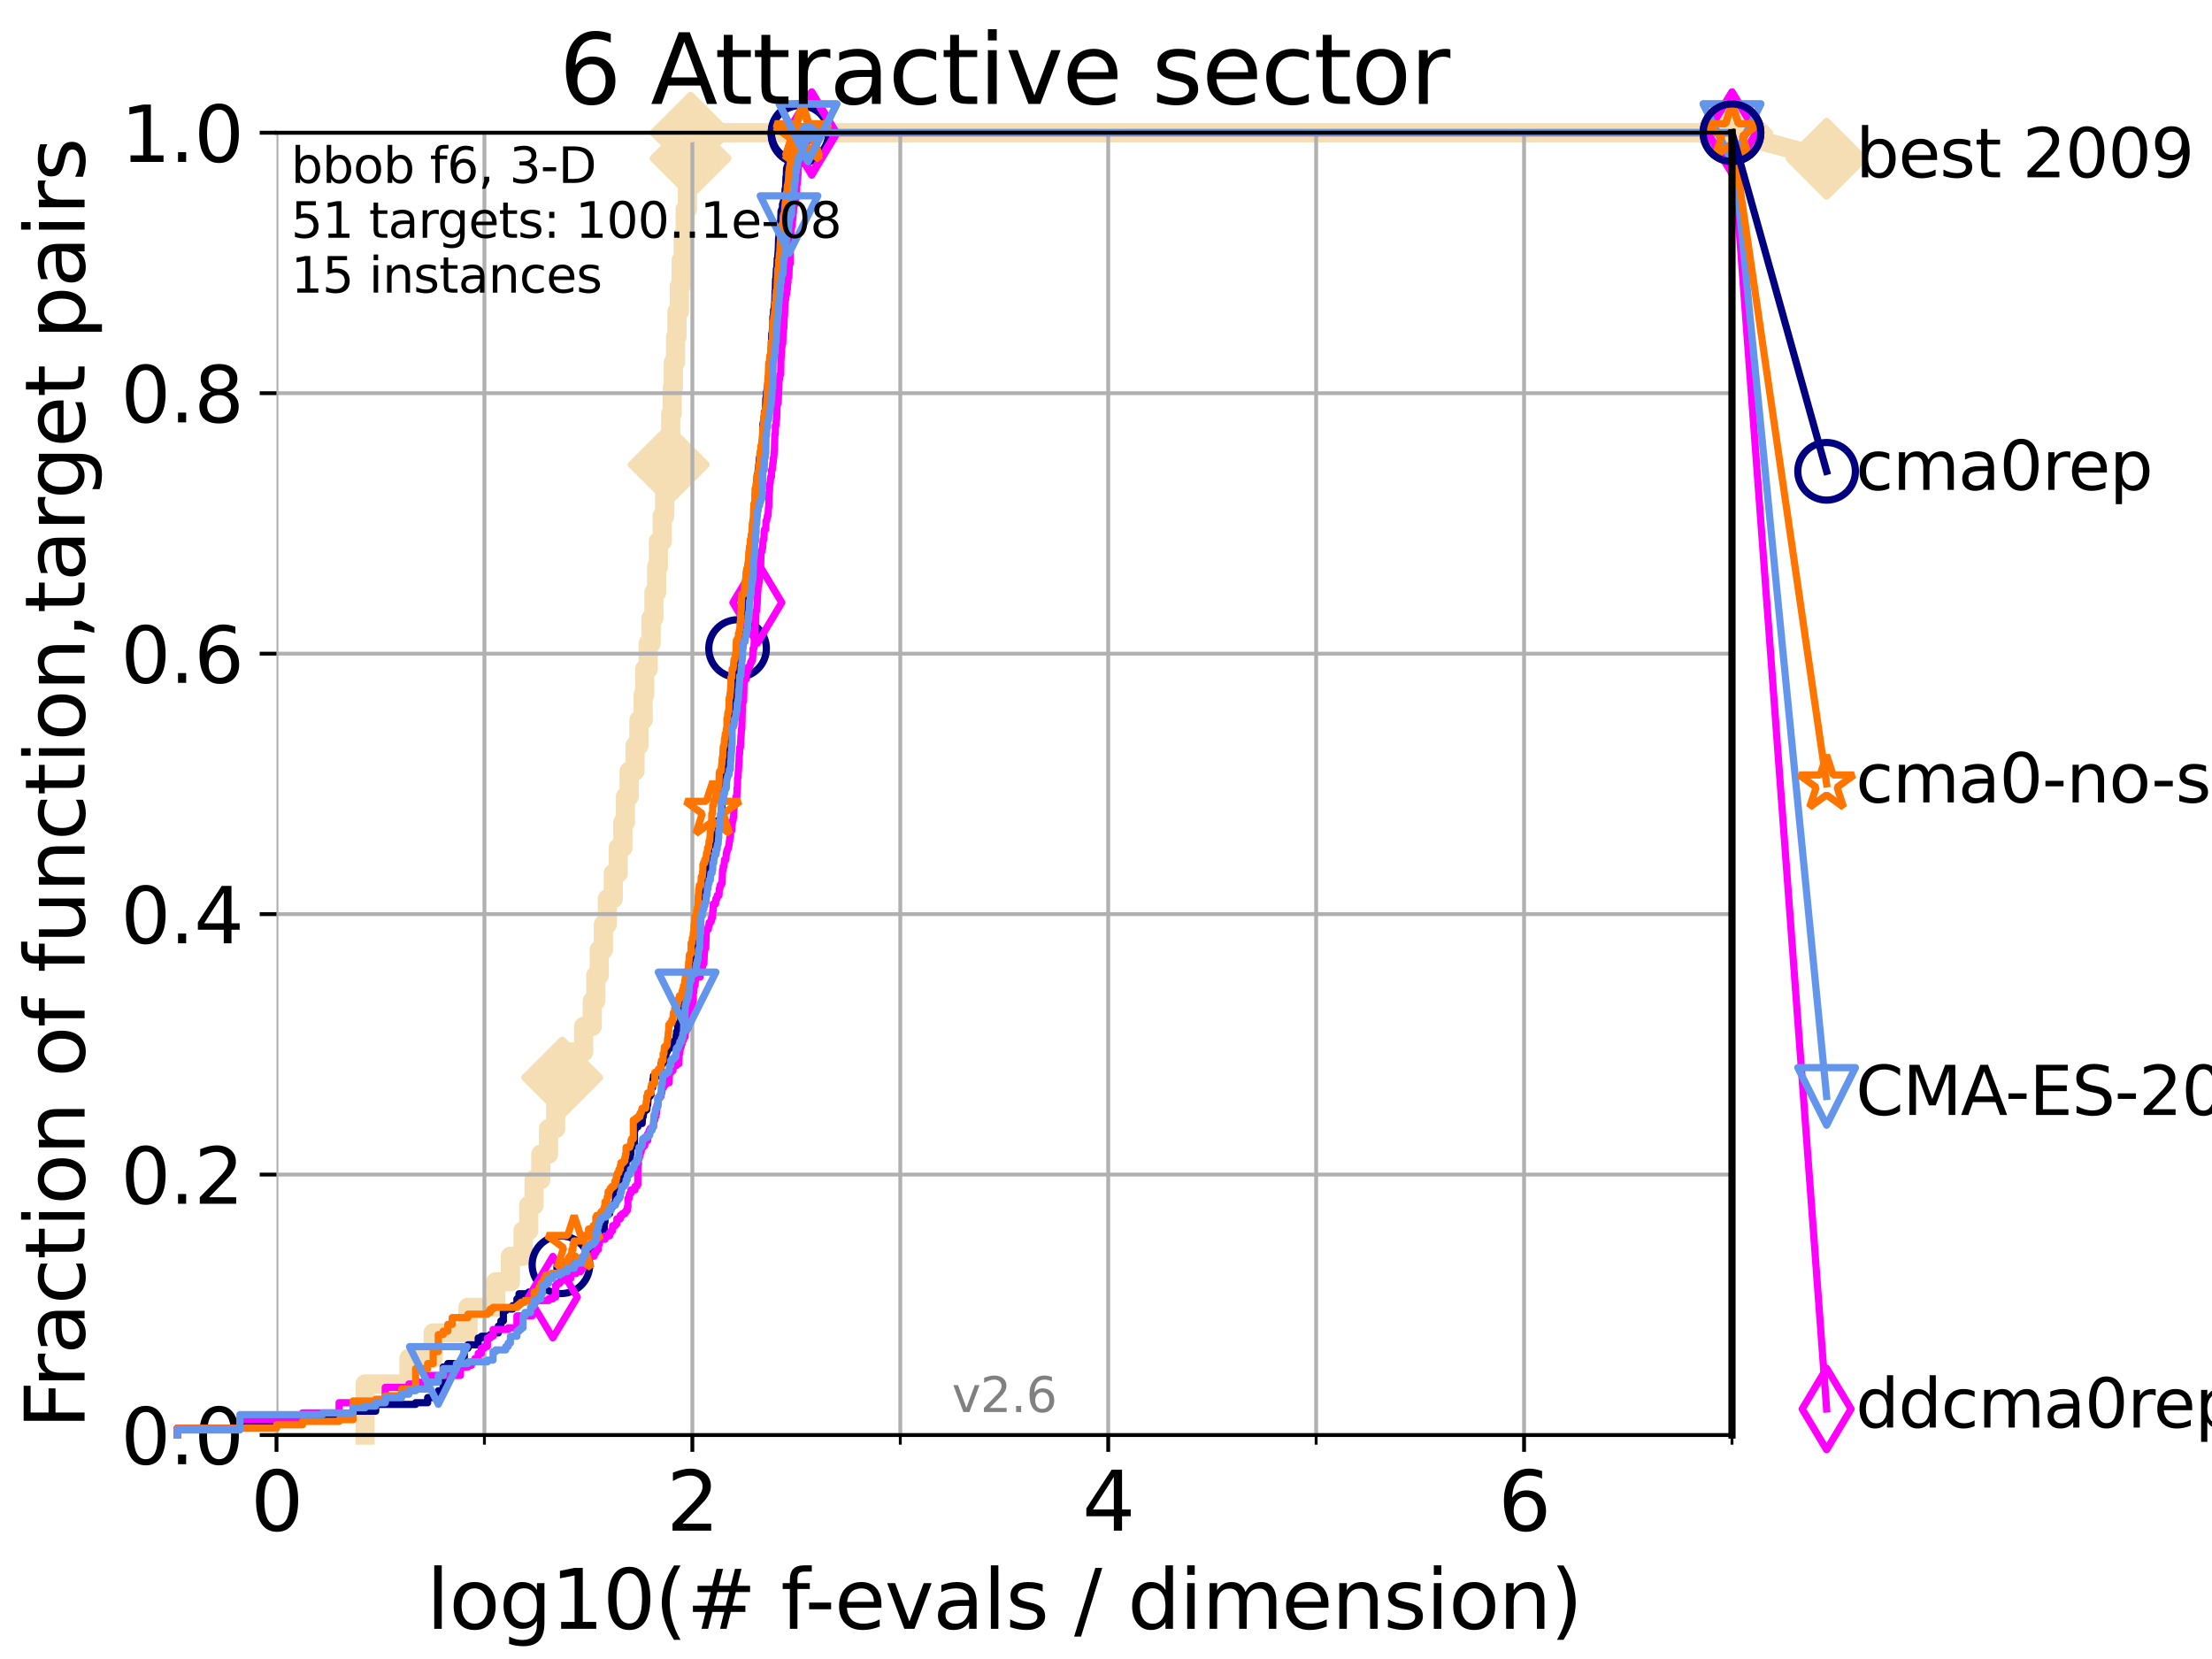 <?xml version="1.0" encoding="utf-8" standalone="no"?>
<!DOCTYPE svg PUBLIC "-//W3C//DTD SVG 1.1//EN"
  "http://www.w3.org/Graphics/SVG/1.1/DTD/svg11.dtd">
<svg xmlns:xlink="http://www.w3.org/1999/xlink" width="460.8pt" height="345.6pt" viewBox="0 0 460.8 345.6" xmlns="http://www.w3.org/2000/svg" version="1.1">
 <defs>
  <style type="text/css">*{stroke-linejoin: round; stroke-linecap: butt}</style>
 </defs>
 <g id="figure_1">
  <g id="patch_1">
   <path d="M 0 345.6 
L 460.8 345.6 
L 460.8 0 
L 0 0 
z
" style="fill: #ffffff"/>
  </g>
  <g id="axes_1">
   <g id="patch_2">
    <path d="M 57.6 298.944 
L 360.806 298.944 
L 360.806 27.648 
L 57.6 27.648 
z
" style="fill: #ffffff"/>
   </g>
   <g id="line2d_1">
    <path d="M 76.051 298.944 
L 76.051 288.305 
L 85.184 288.305 
L 85.184 282.985 
L 90.231 282.985 
L 90.231 277.666 
L 97.485 277.666 
L 97.485 272.346 
L 103.27 272.346 
L 103.27 267.027 
L 106.327 267.027 
L 106.327 261.707 
L 108.956 261.707 
L 108.956 256.388 
L 110.145 256.388 
L 110.145 251.068 
L 111.262 251.068 
L 111.262 245.749 
L 112.657 245.749 
L 112.657 240.429 
L 114.265 240.429 
L 114.265 235.11 
L 115.747 235.11 
L 115.747 229.79 
L 117.121 229.79 
L 117.121 224.471 
L 118.89 224.471 
L 118.89 219.151 
L 121.582 219.151 
L 121.582 213.832 
L 123.375 213.832 
L 123.375 208.512 
L 124.12 208.512 
L 124.12 203.192 
L 124.837 203.192 
L 124.837 197.873 
L 125.696 197.873 
L 125.696 192.553 
L 126.517 192.553 
L 126.517 187.234 
L 127.761 187.234 
L 127.761 181.914 
L 128.786 181.914 
L 128.786 176.595 
L 129.759 176.595 
L 129.759 171.275 
L 130.292 171.275 
L 130.292 165.956 
L 131.065 165.956 
L 131.065 160.636 
L 132.287 160.636 
L 132.287 155.317 
L 133.098 155.317 
L 133.098 149.997 
L 133.983 149.997 
L 133.983 144.678 
L 134.305 144.678 
L 134.305 139.358 
L 135.034 139.358 
L 135.034 134.039 
L 135.638 134.039 
L 135.638 128.719 
L 136.223 128.719 
L 136.223 123.4 
L 136.79 123.4 
L 136.79 118.08 
L 137.159 118.08 
L 137.159 112.76 
L 137.963 112.76 
L 137.963 107.441 
L 138.481 107.441 
L 138.481 102.121 
L 138.902 102.121 
L 138.902 96.802 
L 139.314 96.802 
L 139.314 91.482 
L 139.717 91.482 
L 139.717 86.163 
L 140.033 86.163 
L 140.033 80.843 
L 140.266 80.843 
L 140.266 75.524 
L 140.725 75.524 
L 140.725 70.204 
L 141.025 70.204 
L 141.025 64.885 
L 141.538 64.885 
L 141.538 59.565 
L 141.897 59.565 
L 141.897 54.246 
L 142.318 54.246 
L 142.318 48.926 
L 142.73 48.926 
L 142.73 43.607 
L 143.199 43.607 
L 143.199 38.287 
L 143.657 38.287 
L 143.657 32.968 
L 143.85 32.968 
L 143.85 27.648 
L 360.806 27.648 
" style="fill: none; stroke: #f5deb3; stroke-width: 4; stroke-linecap: square"/>
   </g>
   <g id="line2d_2">
    <defs>
     <path id="m474b97a621" d="M -0 7.778 
L 7.778 0 
L 0 -7.778 
L -7.778 -0 
z
" style="stroke: #f5deb3; stroke-width: 1.5; stroke-linejoin: miter"/>
    </defs>
    <g>
     <use xlink:href="#m474b97a621" x="117.121" y="224.471" style="fill: #f5deb3; stroke: #f5deb3; stroke-width: 1.5; stroke-linejoin: miter"/>
     <use xlink:href="#m474b97a621" x="139.314" y="96.802" style="fill: #f5deb3; stroke: #f5deb3; stroke-width: 1.5; stroke-linejoin: miter"/>
     <use xlink:href="#m474b97a621" x="143.85" y="32.968" style="fill: #f5deb3; stroke: #f5deb3; stroke-width: 1.5; stroke-linejoin: miter"/>
     <use xlink:href="#m474b97a621" x="143.85" y="27.648" style="fill: #f5deb3; stroke: #f5deb3; stroke-width: 1.5; stroke-linejoin: miter"/>
     <use xlink:href="#m474b97a621" x="360.806" y="27.648" style="fill: #f5deb3; stroke: #f5deb3; stroke-width: 1.5; stroke-linejoin: miter"/>
    </g>
   </g>
   <g id="line2d_3">
    <path style="fill: none; stroke: #f5deb3; stroke-width: 4; stroke-linecap: square"/>
    <g/>
   </g>
   <g id="line2d_4">
    <path d="M 360.806 27.648 
L 380.515 33.074 
" style="fill: none; stroke: #f5deb3; stroke-width: 4; stroke-linecap: square"/>
    <g>
     <use xlink:href="#m474b97a621" x="360.806" y="27.648" style="fill: #f5deb3; stroke: #f5deb3; stroke-width: 1.5; stroke-linejoin: miter"/>
     <use xlink:href="#m474b97a621" x="380.515" y="33.074" style="fill: #f5deb3; stroke: #f5deb3; stroke-width: 1.5; stroke-linejoin: miter"/>
    </g>
   </g>
   <g id="matplotlib.axis_1">
    <g id="xtick_1">
     <g id="line2d_5">
      <path d="M 57.6 298.944 
L 57.6 27.648 
" clip-path="url(#p39c091f761)" style="fill: none; stroke: #b0b0b0; stroke-width: 0.8; stroke-linecap: square"/>
     </g>
     <g id="line2d_6">
      <defs>
       <path id="m928cf38387" d="M 0 0 
L 0 3.5 
" style="stroke: #000000; stroke-width: 0.8"/>
      </defs>
      <g>
       <use xlink:href="#m928cf38387" x="57.6" y="298.944" style="stroke: #000000; stroke-width: 0.8"/>
      </g>
     </g>
     <g id="text_1">
      <!-- 0 -->
      <g transform="translate(52.192 318.861)scale(0.17 -0.17)">
       <defs>
        <path id="DejaVuSans-30" d="M 2034 4250 
Q 1547 4250 1301 3770 
Q 1056 3291 1056 2328 
Q 1056 1369 1301 889 
Q 1547 409 2034 409 
Q 2525 409 2770 889 
Q 3016 1369 3016 2328 
Q 3016 3291 2770 3770 
Q 2525 4250 2034 4250 
z
M 2034 4750 
Q 2819 4750 3233 4129 
Q 3647 3509 3647 2328 
Q 3647 1150 3233 529 
Q 2819 -91 2034 -91 
Q 1250 -91 836 529 
Q 422 1150 422 2328 
Q 422 3509 836 4129 
Q 1250 4750 2034 4750 
z
" transform="scale(0.016)"/>
       </defs>
       <use xlink:href="#DejaVuSans-30"/>
      </g>
     </g>
    </g>
    <g id="xtick_2">
     <g id="line2d_7">
      <path d="M 144.23 298.944 
L 144.23 27.648 
" clip-path="url(#p39c091f761)" style="fill: none; stroke: #b0b0b0; stroke-width: 0.8; stroke-linecap: square"/>
     </g>
     <g id="line2d_8">
      <g>
       <use xlink:href="#m928cf38387" x="144.23" y="298.944" style="stroke: #000000; stroke-width: 0.8"/>
      </g>
     </g>
     <g id="text_2">
      <!-- 2 -->
      <g transform="translate(138.822 318.861)scale(0.17 -0.17)">
       <defs>
        <path id="DejaVuSans-32" d="M 1228 531 
L 3431 531 
L 3431 0 
L 469 0 
L 469 531 
Q 828 903 1448 1529 
Q 2069 2156 2228 2338 
Q 2531 2678 2651 2914 
Q 2772 3150 2772 3378 
Q 2772 3750 2511 3984 
Q 2250 4219 1831 4219 
Q 1534 4219 1204 4116 
Q 875 4013 500 3803 
L 500 4441 
Q 881 4594 1212 4672 
Q 1544 4750 1819 4750 
Q 2544 4750 2975 4387 
Q 3406 4025 3406 3419 
Q 3406 3131 3298 2873 
Q 3191 2616 2906 2266 
Q 2828 2175 2409 1742 
Q 1991 1309 1228 531 
z
" transform="scale(0.016)"/>
       </defs>
       <use xlink:href="#DejaVuSans-32"/>
      </g>
     </g>
    </g>
    <g id="xtick_3">
     <g id="line2d_9">
      <path d="M 230.861 298.944 
L 230.861 27.648 
" clip-path="url(#p39c091f761)" style="fill: none; stroke: #b0b0b0; stroke-width: 0.8; stroke-linecap: square"/>
     </g>
     <g id="line2d_10">
      <g>
       <use xlink:href="#m928cf38387" x="230.861" y="298.944" style="stroke: #000000; stroke-width: 0.8"/>
      </g>
     </g>
     <g id="text_3">
      <!-- 4 -->
      <g transform="translate(225.453 318.861)scale(0.17 -0.17)">
       <defs>
        <path id="DejaVuSans-34" d="M 2419 4116 
L 825 1625 
L 2419 1625 
L 2419 4116 
z
M 2253 4666 
L 3047 4666 
L 3047 1625 
L 3713 1625 
L 3713 1100 
L 3047 1100 
L 3047 0 
L 2419 0 
L 2419 1100 
L 313 1100 
L 313 1709 
L 2253 4666 
z
" transform="scale(0.016)"/>
       </defs>
       <use xlink:href="#DejaVuSans-34"/>
      </g>
     </g>
    </g>
    <g id="xtick_4">
     <g id="line2d_11">
      <path d="M 317.491 298.944 
L 317.491 27.648 
" clip-path="url(#p39c091f761)" style="fill: none; stroke: #b0b0b0; stroke-width: 0.8; stroke-linecap: square"/>
     </g>
     <g id="line2d_12">
      <g>
       <use xlink:href="#m928cf38387" x="317.491" y="298.944" style="stroke: #000000; stroke-width: 0.8"/>
      </g>
     </g>
     <g id="text_4">
      <!-- 6 -->
      <g transform="translate(312.083 318.861)scale(0.17 -0.17)">
       <defs>
        <path id="DejaVuSans-36" d="M 2113 2584 
Q 1688 2584 1439 2293 
Q 1191 2003 1191 1497 
Q 1191 994 1439 701 
Q 1688 409 2113 409 
Q 2538 409 2786 701 
Q 3034 994 3034 1497 
Q 3034 2003 2786 2293 
Q 2538 2584 2113 2584 
z
M 3366 4563 
L 3366 3988 
Q 3128 4100 2886 4159 
Q 2644 4219 2406 4219 
Q 1781 4219 1451 3797 
Q 1122 3375 1075 2522 
Q 1259 2794 1537 2939 
Q 1816 3084 2150 3084 
Q 2853 3084 3261 2657 
Q 3669 2231 3669 1497 
Q 3669 778 3244 343 
Q 2819 -91 2113 -91 
Q 1303 -91 875 529 
Q 447 1150 447 2328 
Q 447 3434 972 4092 
Q 1497 4750 2381 4750 
Q 2619 4750 2861 4703 
Q 3103 4656 3366 4563 
z
" transform="scale(0.016)"/>
       </defs>
       <use xlink:href="#DejaVuSans-36"/>
      </g>
     </g>
    </g>
    <g id="xtick_5">
     <g id="line2d_13">
      <path d="M 100.915 298.944 
L 100.915 27.648 
" clip-path="url(#p39c091f761)" style="fill: none; stroke: #b0b0b0; stroke-width: 0.8; stroke-linecap: square"/>
     </g>
     <g id="line2d_14">
      <defs>
       <path id="ma228d5f498" d="M 0 0 
L 0 2 
" style="stroke: #000000; stroke-width: 0.6"/>
      </defs>
      <g>
       <use xlink:href="#ma228d5f498" x="100.915" y="298.944" style="stroke: #000000; stroke-width: 0.6"/>
      </g>
     </g>
    </g>
    <g id="xtick_6">
     <g id="line2d_15">
      <path d="M 187.546 298.944 
L 187.546 27.648 
" clip-path="url(#p39c091f761)" style="fill: none; stroke: #b0b0b0; stroke-width: 0.8; stroke-linecap: square"/>
     </g>
     <g id="line2d_16">
      <g>
       <use xlink:href="#ma228d5f498" x="187.546" y="298.944" style="stroke: #000000; stroke-width: 0.6"/>
      </g>
     </g>
    </g>
    <g id="xtick_7">
     <g id="line2d_17">
      <path d="M 274.176 298.944 
L 274.176 27.648 
" clip-path="url(#p39c091f761)" style="fill: none; stroke: #b0b0b0; stroke-width: 0.8; stroke-linecap: square"/>
     </g>
     <g id="line2d_18">
      <g>
       <use xlink:href="#ma228d5f498" x="274.176" y="298.944" style="stroke: #000000; stroke-width: 0.6"/>
      </g>
     </g>
    </g>
    <g id="xtick_8">
     <g id="line2d_19">
      <path d="M 360.806 298.944 
L 360.806 27.648 
" clip-path="url(#p39c091f761)" style="fill: none; stroke: #b0b0b0; stroke-width: 0.8; stroke-linecap: square"/>
     </g>
     <g id="line2d_20">
      <g>
       <use xlink:href="#ma228d5f498" x="360.806" y="298.944" style="stroke: #000000; stroke-width: 0.6"/>
      </g>
     </g>
    </g>
    <g id="text_5">
     <!-- log10(# f-evals / dimension) -->
     <g transform="translate(88.823 339.314)scale(0.17 -0.17)">
      <defs>
       <path id="DejaVuSans-6c" d="M 603 4863 
L 1178 4863 
L 1178 0 
L 603 0 
L 603 4863 
z
" transform="scale(0.016)"/>
       <path id="DejaVuSans-6f" d="M 1959 3097 
Q 1497 3097 1228 2736 
Q 959 2375 959 1747 
Q 959 1119 1226 758 
Q 1494 397 1959 397 
Q 2419 397 2687 759 
Q 2956 1122 2956 1747 
Q 2956 2369 2687 2733 
Q 2419 3097 1959 3097 
z
M 1959 3584 
Q 2709 3584 3137 3096 
Q 3566 2609 3566 1747 
Q 3566 888 3137 398 
Q 2709 -91 1959 -91 
Q 1206 -91 779 398 
Q 353 888 353 1747 
Q 353 2609 779 3096 
Q 1206 3584 1959 3584 
z
" transform="scale(0.016)"/>
       <path id="DejaVuSans-67" d="M 2906 1791 
Q 2906 2416 2648 2759 
Q 2391 3103 1925 3103 
Q 1463 3103 1205 2759 
Q 947 2416 947 1791 
Q 947 1169 1205 825 
Q 1463 481 1925 481 
Q 2391 481 2648 825 
Q 2906 1169 2906 1791 
z
M 3481 434 
Q 3481 -459 3084 -895 
Q 2688 -1331 1869 -1331 
Q 1566 -1331 1297 -1286 
Q 1028 -1241 775 -1147 
L 775 -588 
Q 1028 -725 1275 -790 
Q 1522 -856 1778 -856 
Q 2344 -856 2625 -561 
Q 2906 -266 2906 331 
L 2906 616 
Q 2728 306 2450 153 
Q 2172 0 1784 0 
Q 1141 0 747 490 
Q 353 981 353 1791 
Q 353 2603 747 3093 
Q 1141 3584 1784 3584 
Q 2172 3584 2450 3431 
Q 2728 3278 2906 2969 
L 2906 3500 
L 3481 3500 
L 3481 434 
z
" transform="scale(0.016)"/>
       <path id="DejaVuSans-31" d="M 794 531 
L 1825 531 
L 1825 4091 
L 703 3866 
L 703 4441 
L 1819 4666 
L 2450 4666 
L 2450 531 
L 3481 531 
L 3481 0 
L 794 0 
L 794 531 
z
" transform="scale(0.016)"/>
       <path id="DejaVuSans-28" d="M 1984 4856 
Q 1566 4138 1362 3434 
Q 1159 2731 1159 2009 
Q 1159 1288 1364 580 
Q 1569 -128 1984 -844 
L 1484 -844 
Q 1016 -109 783 600 
Q 550 1309 550 2009 
Q 550 2706 781 3412 
Q 1013 4119 1484 4856 
L 1984 4856 
z
" transform="scale(0.016)"/>
       <path id="DejaVuSans-23" d="M 3272 2816 
L 2363 2816 
L 2100 1772 
L 3016 1772 
L 3272 2816 
z
M 2803 4594 
L 2478 3297 
L 3391 3297 
L 3719 4594 
L 4219 4594 
L 3897 3297 
L 4872 3297 
L 4872 2816 
L 3775 2816 
L 3519 1772 
L 4513 1772 
L 4513 1294 
L 3397 1294 
L 3072 0 
L 2572 0 
L 2894 1294 
L 1978 1294 
L 1656 0 
L 1153 0 
L 1478 1294 
L 494 1294 
L 494 1772 
L 1594 1772 
L 1856 2816 
L 850 2816 
L 850 3297 
L 1978 3297 
L 2297 4594 
L 2803 4594 
z
" transform="scale(0.016)"/>
       <path id="DejaVuSans-20" transform="scale(0.016)"/>
       <path id="DejaVuSans-66" d="M 2375 4863 
L 2375 4384 
L 1825 4384 
Q 1516 4384 1395 4259 
Q 1275 4134 1275 3809 
L 1275 3500 
L 2222 3500 
L 2222 3053 
L 1275 3053 
L 1275 0 
L 697 0 
L 697 3053 
L 147 3053 
L 147 3500 
L 697 3500 
L 697 3744 
Q 697 4328 969 4595 
Q 1241 4863 1831 4863 
L 2375 4863 
z
" transform="scale(0.016)"/>
       <path id="DejaVuSans-2d" d="M 313 2009 
L 1997 2009 
L 1997 1497 
L 313 1497 
L 313 2009 
z
" transform="scale(0.016)"/>
       <path id="DejaVuSans-65" d="M 3597 1894 
L 3597 1613 
L 953 1613 
Q 991 1019 1311 708 
Q 1631 397 2203 397 
Q 2534 397 2845 478 
Q 3156 559 3463 722 
L 3463 178 
Q 3153 47 2828 -22 
Q 2503 -91 2169 -91 
Q 1331 -91 842 396 
Q 353 884 353 1716 
Q 353 2575 817 3079 
Q 1281 3584 2069 3584 
Q 2775 3584 3186 3129 
Q 3597 2675 3597 1894 
z
M 3022 2063 
Q 3016 2534 2758 2815 
Q 2500 3097 2075 3097 
Q 1594 3097 1305 2825 
Q 1016 2553 972 2059 
L 3022 2063 
z
" transform="scale(0.016)"/>
       <path id="DejaVuSans-76" d="M 191 3500 
L 800 3500 
L 1894 563 
L 2988 3500 
L 3597 3500 
L 2284 0 
L 1503 0 
L 191 3500 
z
" transform="scale(0.016)"/>
       <path id="DejaVuSans-61" d="M 2194 1759 
Q 1497 1759 1228 1600 
Q 959 1441 959 1056 
Q 959 750 1161 570 
Q 1363 391 1709 391 
Q 2188 391 2477 730 
Q 2766 1069 2766 1631 
L 2766 1759 
L 2194 1759 
z
M 3341 1997 
L 3341 0 
L 2766 0 
L 2766 531 
Q 2569 213 2275 61 
Q 1981 -91 1556 -91 
Q 1019 -91 701 211 
Q 384 513 384 1019 
Q 384 1609 779 1909 
Q 1175 2209 1959 2209 
L 2766 2209 
L 2766 2266 
Q 2766 2663 2505 2880 
Q 2244 3097 1772 3097 
Q 1472 3097 1187 3025 
Q 903 2953 641 2809 
L 641 3341 
Q 956 3463 1253 3523 
Q 1550 3584 1831 3584 
Q 2591 3584 2966 3190 
Q 3341 2797 3341 1997 
z
" transform="scale(0.016)"/>
       <path id="DejaVuSans-73" d="M 2834 3397 
L 2834 2853 
Q 2591 2978 2328 3040 
Q 2066 3103 1784 3103 
Q 1356 3103 1142 2972 
Q 928 2841 928 2578 
Q 928 2378 1081 2264 
Q 1234 2150 1697 2047 
L 1894 2003 
Q 2506 1872 2764 1633 
Q 3022 1394 3022 966 
Q 3022 478 2636 193 
Q 2250 -91 1575 -91 
Q 1294 -91 989 -36 
Q 684 19 347 128 
L 347 722 
Q 666 556 975 473 
Q 1284 391 1588 391 
Q 1994 391 2212 530 
Q 2431 669 2431 922 
Q 2431 1156 2273 1281 
Q 2116 1406 1581 1522 
L 1381 1569 
Q 847 1681 609 1914 
Q 372 2147 372 2553 
Q 372 3047 722 3315 
Q 1072 3584 1716 3584 
Q 2034 3584 2315 3537 
Q 2597 3491 2834 3397 
z
" transform="scale(0.016)"/>
       <path id="DejaVuSans-2f" d="M 1625 4666 
L 2156 4666 
L 531 -594 
L 0 -594 
L 1625 4666 
z
" transform="scale(0.016)"/>
       <path id="DejaVuSans-64" d="M 2906 2969 
L 2906 4863 
L 3481 4863 
L 3481 0 
L 2906 0 
L 2906 525 
Q 2725 213 2448 61 
Q 2172 -91 1784 -91 
Q 1150 -91 751 415 
Q 353 922 353 1747 
Q 353 2572 751 3078 
Q 1150 3584 1784 3584 
Q 2172 3584 2448 3432 
Q 2725 3281 2906 2969 
z
M 947 1747 
Q 947 1113 1208 752 
Q 1469 391 1925 391 
Q 2381 391 2643 752 
Q 2906 1113 2906 1747 
Q 2906 2381 2643 2742 
Q 2381 3103 1925 3103 
Q 1469 3103 1208 2742 
Q 947 2381 947 1747 
z
" transform="scale(0.016)"/>
       <path id="DejaVuSans-69" d="M 603 3500 
L 1178 3500 
L 1178 0 
L 603 0 
L 603 3500 
z
M 603 4863 
L 1178 4863 
L 1178 4134 
L 603 4134 
L 603 4863 
z
" transform="scale(0.016)"/>
       <path id="DejaVuSans-6d" d="M 3328 2828 
Q 3544 3216 3844 3400 
Q 4144 3584 4550 3584 
Q 5097 3584 5394 3201 
Q 5691 2819 5691 2113 
L 5691 0 
L 5113 0 
L 5113 2094 
Q 5113 2597 4934 2840 
Q 4756 3084 4391 3084 
Q 3944 3084 3684 2787 
Q 3425 2491 3425 1978 
L 3425 0 
L 2847 0 
L 2847 2094 
Q 2847 2600 2669 2842 
Q 2491 3084 2119 3084 
Q 1678 3084 1418 2786 
Q 1159 2488 1159 1978 
L 1159 0 
L 581 0 
L 581 3500 
L 1159 3500 
L 1159 2956 
Q 1356 3278 1631 3431 
Q 1906 3584 2284 3584 
Q 2666 3584 2933 3390 
Q 3200 3197 3328 2828 
z
" transform="scale(0.016)"/>
       <path id="DejaVuSans-6e" d="M 3513 2113 
L 3513 0 
L 2938 0 
L 2938 2094 
Q 2938 2591 2744 2837 
Q 2550 3084 2163 3084 
Q 1697 3084 1428 2787 
Q 1159 2491 1159 1978 
L 1159 0 
L 581 0 
L 581 3500 
L 1159 3500 
L 1159 2956 
Q 1366 3272 1645 3428 
Q 1925 3584 2291 3584 
Q 2894 3584 3203 3211 
Q 3513 2838 3513 2113 
z
" transform="scale(0.016)"/>
       <path id="DejaVuSans-29" d="M 513 4856 
L 1013 4856 
Q 1481 4119 1714 3412 
Q 1947 2706 1947 2009 
Q 1947 1309 1714 600 
Q 1481 -109 1013 -844 
L 513 -844 
Q 928 -128 1133 580 
Q 1338 1288 1338 2009 
Q 1338 2731 1133 3434 
Q 928 4138 513 4856 
z
" transform="scale(0.016)"/>
      </defs>
      <use xlink:href="#DejaVuSans-6c"/>
      <use xlink:href="#DejaVuSans-6f" x="27.783"/>
      <use xlink:href="#DejaVuSans-67" x="88.965"/>
      <use xlink:href="#DejaVuSans-31" x="152.441"/>
      <use xlink:href="#DejaVuSans-30" x="216.064"/>
      <use xlink:href="#DejaVuSans-28" x="279.688"/>
      <use xlink:href="#DejaVuSans-23" x="318.701"/>
      <use xlink:href="#DejaVuSans-20" x="402.49"/>
      <use xlink:href="#DejaVuSans-66" x="434.277"/>
      <use xlink:href="#DejaVuSans-2d" x="463.982"/>
      <use xlink:href="#DejaVuSans-65" x="500.066"/>
      <use xlink:href="#DejaVuSans-76" x="561.59"/>
      <use xlink:href="#DejaVuSans-61" x="620.77"/>
      <use xlink:href="#DejaVuSans-6c" x="682.049"/>
      <use xlink:href="#DejaVuSans-73" x="709.832"/>
      <use xlink:href="#DejaVuSans-20" x="761.932"/>
      <use xlink:href="#DejaVuSans-2f" x="793.719"/>
      <use xlink:href="#DejaVuSans-20" x="827.41"/>
      <use xlink:href="#DejaVuSans-64" x="859.197"/>
      <use xlink:href="#DejaVuSans-69" x="922.674"/>
      <use xlink:href="#DejaVuSans-6d" x="950.457"/>
      <use xlink:href="#DejaVuSans-65" x="1047.869"/>
      <use xlink:href="#DejaVuSans-6e" x="1109.393"/>
      <use xlink:href="#DejaVuSans-73" x="1172.771"/>
      <use xlink:href="#DejaVuSans-69" x="1224.871"/>
      <use xlink:href="#DejaVuSans-6f" x="1252.654"/>
      <use xlink:href="#DejaVuSans-6e" x="1313.836"/>
      <use xlink:href="#DejaVuSans-29" x="1377.215"/>
     </g>
    </g>
   </g>
   <g id="matplotlib.axis_2">
    <g id="ytick_1">
     <g id="line2d_21">
      <path d="M 57.6 298.944 
L 360.806 298.944 
" clip-path="url(#p39c091f761)" style="fill: none; stroke: #b0b0b0; stroke-width: 0.8; stroke-linecap: square"/>
     </g>
     <g id="line2d_22">
      <defs>
       <path id="m7f03720882" d="M 0 0 
L -3.5 0 
" style="stroke: #000000; stroke-width: 0.8"/>
      </defs>
      <g>
       <use xlink:href="#m7f03720882" x="57.6" y="298.944" style="stroke: #000000; stroke-width: 0.8"/>
      </g>
     </g>
     <g id="text_6">
      <!-- 0.0 -->
      <g transform="translate(25.155 305.023)scale(0.16 -0.16)">
       <defs>
        <path id="DejaVuSans-2e" d="M 684 794 
L 1344 794 
L 1344 0 
L 684 0 
L 684 794 
z
" transform="scale(0.016)"/>
       </defs>
       <use xlink:href="#DejaVuSans-30"/>
       <use xlink:href="#DejaVuSans-2e" x="63.623"/>
       <use xlink:href="#DejaVuSans-30" x="95.41"/>
      </g>
     </g>
    </g>
    <g id="ytick_2">
     <g id="line2d_23">
      <path d="M 57.6 244.685 
L 360.806 244.685 
" clip-path="url(#p39c091f761)" style="fill: none; stroke: #b0b0b0; stroke-width: 0.8; stroke-linecap: square"/>
     </g>
     <g id="line2d_24">
      <g>
       <use xlink:href="#m7f03720882" x="57.6" y="244.685" style="stroke: #000000; stroke-width: 0.8"/>
      </g>
     </g>
     <g id="text_7">
      <!-- 0.2 -->
      <g transform="translate(25.155 250.764)scale(0.16 -0.16)">
       <use xlink:href="#DejaVuSans-30"/>
       <use xlink:href="#DejaVuSans-2e" x="63.623"/>
       <use xlink:href="#DejaVuSans-32" x="95.41"/>
      </g>
     </g>
    </g>
    <g id="ytick_3">
     <g id="line2d_25">
      <path d="M 57.6 190.426 
L 360.806 190.426 
" clip-path="url(#p39c091f761)" style="fill: none; stroke: #b0b0b0; stroke-width: 0.8; stroke-linecap: square"/>
     </g>
     <g id="line2d_26">
      <g>
       <use xlink:href="#m7f03720882" x="57.6" y="190.426" style="stroke: #000000; stroke-width: 0.8"/>
      </g>
     </g>
     <g id="text_8">
      <!-- 0.4 -->
      <g transform="translate(25.155 196.504)scale(0.16 -0.16)">
       <use xlink:href="#DejaVuSans-30"/>
       <use xlink:href="#DejaVuSans-2e" x="63.623"/>
       <use xlink:href="#DejaVuSans-34" x="95.41"/>
      </g>
     </g>
    </g>
    <g id="ytick_4">
     <g id="line2d_27">
      <path d="M 57.6 136.166 
L 360.806 136.166 
" clip-path="url(#p39c091f761)" style="fill: none; stroke: #b0b0b0; stroke-width: 0.8; stroke-linecap: square"/>
     </g>
     <g id="line2d_28">
      <g>
       <use xlink:href="#m7f03720882" x="57.6" y="136.166" style="stroke: #000000; stroke-width: 0.8"/>
      </g>
     </g>
     <g id="text_9">
      <!-- 0.6 -->
      <g transform="translate(25.155 142.245)scale(0.16 -0.16)">
       <use xlink:href="#DejaVuSans-30"/>
       <use xlink:href="#DejaVuSans-2e" x="63.623"/>
       <use xlink:href="#DejaVuSans-36" x="95.41"/>
      </g>
     </g>
    </g>
    <g id="ytick_5">
     <g id="line2d_29">
      <path d="M 57.6 81.907 
L 360.806 81.907 
" clip-path="url(#p39c091f761)" style="fill: none; stroke: #b0b0b0; stroke-width: 0.8; stroke-linecap: square"/>
     </g>
     <g id="line2d_30">
      <g>
       <use xlink:href="#m7f03720882" x="57.6" y="81.907" style="stroke: #000000; stroke-width: 0.8"/>
      </g>
     </g>
     <g id="text_10">
      <!-- 0.8 -->
      <g transform="translate(25.155 87.986)scale(0.16 -0.16)">
       <defs>
        <path id="DejaVuSans-38" d="M 2034 2216 
Q 1584 2216 1326 1975 
Q 1069 1734 1069 1313 
Q 1069 891 1326 650 
Q 1584 409 2034 409 
Q 2484 409 2743 651 
Q 3003 894 3003 1313 
Q 3003 1734 2745 1975 
Q 2488 2216 2034 2216 
z
M 1403 2484 
Q 997 2584 770 2862 
Q 544 3141 544 3541 
Q 544 4100 942 4425 
Q 1341 4750 2034 4750 
Q 2731 4750 3128 4425 
Q 3525 4100 3525 3541 
Q 3525 3141 3298 2862 
Q 3072 2584 2669 2484 
Q 3125 2378 3379 2068 
Q 3634 1759 3634 1313 
Q 3634 634 3220 271 
Q 2806 -91 2034 -91 
Q 1263 -91 848 271 
Q 434 634 434 1313 
Q 434 1759 690 2068 
Q 947 2378 1403 2484 
z
M 1172 3481 
Q 1172 3119 1398 2916 
Q 1625 2713 2034 2713 
Q 2441 2713 2670 2916 
Q 2900 3119 2900 3481 
Q 2900 3844 2670 4047 
Q 2441 4250 2034 4250 
Q 1625 4250 1398 4047 
Q 1172 3844 1172 3481 
z
" transform="scale(0.016)"/>
       </defs>
       <use xlink:href="#DejaVuSans-30"/>
       <use xlink:href="#DejaVuSans-2e" x="63.623"/>
       <use xlink:href="#DejaVuSans-38" x="95.41"/>
      </g>
     </g>
    </g>
    <g id="ytick_6">
     <g id="line2d_31">
      <path d="M 57.6 27.648 
L 360.806 27.648 
" clip-path="url(#p39c091f761)" style="fill: none; stroke: #b0b0b0; stroke-width: 0.8; stroke-linecap: square"/>
     </g>
     <g id="line2d_32">
      <g>
       <use xlink:href="#m7f03720882" x="57.6" y="27.648" style="stroke: #000000; stroke-width: 0.8"/>
      </g>
     </g>
     <g id="text_11">
      <!-- 1.0 -->
      <g transform="translate(25.155 33.727)scale(0.16 -0.16)">
       <use xlink:href="#DejaVuSans-31"/>
       <use xlink:href="#DejaVuSans-2e" x="63.623"/>
       <use xlink:href="#DejaVuSans-30" x="95.41"/>
      </g>
     </g>
    </g>
    <g id="text_12">
     <!-- Fraction of function,target pairs -->
     <g transform="translate(17.62 297.681)rotate(-90)scale(0.17 -0.17)">
      <defs>
       <path id="DejaVuSans-46" d="M 628 4666 
L 3309 4666 
L 3309 4134 
L 1259 4134 
L 1259 2759 
L 3109 2759 
L 3109 2228 
L 1259 2228 
L 1259 0 
L 628 0 
L 628 4666 
z
" transform="scale(0.016)"/>
       <path id="DejaVuSans-72" d="M 2631 2963 
Q 2534 3019 2420 3045 
Q 2306 3072 2169 3072 
Q 1681 3072 1420 2755 
Q 1159 2438 1159 1844 
L 1159 0 
L 581 0 
L 581 3500 
L 1159 3500 
L 1159 2956 
Q 1341 3275 1631 3429 
Q 1922 3584 2338 3584 
Q 2397 3584 2469 3576 
Q 2541 3569 2628 3553 
L 2631 2963 
z
" transform="scale(0.016)"/>
       <path id="DejaVuSans-63" d="M 3122 3366 
L 3122 2828 
Q 2878 2963 2633 3030 
Q 2388 3097 2138 3097 
Q 1578 3097 1268 2742 
Q 959 2388 959 1747 
Q 959 1106 1268 751 
Q 1578 397 2138 397 
Q 2388 397 2633 464 
Q 2878 531 3122 666 
L 3122 134 
Q 2881 22 2623 -34 
Q 2366 -91 2075 -91 
Q 1284 -91 818 406 
Q 353 903 353 1747 
Q 353 2603 823 3093 
Q 1294 3584 2113 3584 
Q 2378 3584 2631 3529 
Q 2884 3475 3122 3366 
z
" transform="scale(0.016)"/>
       <path id="DejaVuSans-74" d="M 1172 4494 
L 1172 3500 
L 2356 3500 
L 2356 3053 
L 1172 3053 
L 1172 1153 
Q 1172 725 1289 603 
Q 1406 481 1766 481 
L 2356 481 
L 2356 0 
L 1766 0 
Q 1100 0 847 248 
Q 594 497 594 1153 
L 594 3053 
L 172 3053 
L 172 3500 
L 594 3500 
L 594 4494 
L 1172 4494 
z
" transform="scale(0.016)"/>
       <path id="DejaVuSans-75" d="M 544 1381 
L 544 3500 
L 1119 3500 
L 1119 1403 
Q 1119 906 1312 657 
Q 1506 409 1894 409 
Q 2359 409 2629 706 
Q 2900 1003 2900 1516 
L 2900 3500 
L 3475 3500 
L 3475 0 
L 2900 0 
L 2900 538 
Q 2691 219 2414 64 
Q 2138 -91 1772 -91 
Q 1169 -91 856 284 
Q 544 659 544 1381 
z
M 1991 3584 
L 1991 3584 
z
" transform="scale(0.016)"/>
       <path id="DejaVuSans-2c" d="M 750 794 
L 1409 794 
L 1409 256 
L 897 -744 
L 494 -744 
L 750 256 
L 750 794 
z
" transform="scale(0.016)"/>
       <path id="DejaVuSans-70" d="M 1159 525 
L 1159 -1331 
L 581 -1331 
L 581 3500 
L 1159 3500 
L 1159 2969 
Q 1341 3281 1617 3432 
Q 1894 3584 2278 3584 
Q 2916 3584 3314 3078 
Q 3713 2572 3713 1747 
Q 3713 922 3314 415 
Q 2916 -91 2278 -91 
Q 1894 -91 1617 61 
Q 1341 213 1159 525 
z
M 3116 1747 
Q 3116 2381 2855 2742 
Q 2594 3103 2138 3103 
Q 1681 3103 1420 2742 
Q 1159 2381 1159 1747 
Q 1159 1113 1420 752 
Q 1681 391 2138 391 
Q 2594 391 2855 752 
Q 3116 1113 3116 1747 
z
" transform="scale(0.016)"/>
      </defs>
      <use xlink:href="#DejaVuSans-46"/>
      <use xlink:href="#DejaVuSans-72" x="50.27"/>
      <use xlink:href="#DejaVuSans-61" x="91.383"/>
      <use xlink:href="#DejaVuSans-63" x="152.662"/>
      <use xlink:href="#DejaVuSans-74" x="207.643"/>
      <use xlink:href="#DejaVuSans-69" x="246.852"/>
      <use xlink:href="#DejaVuSans-6f" x="274.635"/>
      <use xlink:href="#DejaVuSans-6e" x="335.816"/>
      <use xlink:href="#DejaVuSans-20" x="399.195"/>
      <use xlink:href="#DejaVuSans-6f" x="430.982"/>
      <use xlink:href="#DejaVuSans-66" x="492.164"/>
      <use xlink:href="#DejaVuSans-20" x="527.369"/>
      <use xlink:href="#DejaVuSans-66" x="559.156"/>
      <use xlink:href="#DejaVuSans-75" x="594.361"/>
      <use xlink:href="#DejaVuSans-6e" x="657.74"/>
      <use xlink:href="#DejaVuSans-63" x="721.119"/>
      <use xlink:href="#DejaVuSans-74" x="776.1"/>
      <use xlink:href="#DejaVuSans-69" x="815.309"/>
      <use xlink:href="#DejaVuSans-6f" x="843.092"/>
      <use xlink:href="#DejaVuSans-6e" x="904.273"/>
      <use xlink:href="#DejaVuSans-2c" x="967.652"/>
      <use xlink:href="#DejaVuSans-74" x="999.439"/>
      <use xlink:href="#DejaVuSans-61" x="1038.648"/>
      <use xlink:href="#DejaVuSans-72" x="1099.928"/>
      <use xlink:href="#DejaVuSans-67" x="1139.291"/>
      <use xlink:href="#DejaVuSans-65" x="1202.768"/>
      <use xlink:href="#DejaVuSans-74" x="1264.291"/>
      <use xlink:href="#DejaVuSans-20" x="1303.5"/>
      <use xlink:href="#DejaVuSans-70" x="1335.287"/>
      <use xlink:href="#DejaVuSans-61" x="1398.764"/>
      <use xlink:href="#DejaVuSans-69" x="1460.043"/>
      <use xlink:href="#DejaVuSans-72" x="1487.826"/>
      <use xlink:href="#DejaVuSans-73" x="1528.939"/>
     </g>
    </g>
   </g>
   <g id="line2d_33">
    <defs>
     <path id="mc041933a70" d="M 0 1.5 
C 0.398 1.5 0.779 1.342 1.061 1.061 
C 1.342 0.779 1.5 0.398 1.5 0 
C 1.5 -0.398 1.342 -0.779 1.061 -1.061 
C 0.779 -1.342 0.398 -1.5 0 -1.5 
C -0.398 -1.5 -0.779 -1.342 -1.061 -1.061 
C -1.342 -0.779 -1.5 -0.398 -1.5 0 
C -1.5 0.398 -1.342 0.779 -1.061 1.061 
C -0.779 1.342 -0.398 1.5 0 1.5 
z
" style="stroke: #f5deb3"/>
    </defs>
    <g>
     <use xlink:href="#mc041933a70" x="143.85" y="27.648" style="fill: #f5deb3; stroke: #f5deb3"/>
     <use xlink:href="#mc041933a70" x="143.85" y="27.648" style="fill: #f5deb3; stroke: #f5deb3"/>
    </g>
   </g>
   <g id="line2d_34">
    <defs>
     <path id="me539c72f3f" d="M 0 1.5 
C 0.398 1.5 0.779 1.342 1.061 1.061 
C 1.342 0.779 1.5 0.398 1.5 0 
C 1.5 -0.398 1.342 -0.779 1.061 -1.061 
C 0.779 -1.342 0.398 -1.5 0 -1.5 
C -0.398 -1.5 -0.779 -1.342 -1.061 -1.061 
C -1.342 -0.779 -1.5 -0.398 -1.5 0 
C -1.5 0.398 -1.342 0.779 -1.061 1.061 
C -0.779 1.342 -0.398 1.5 0 1.5 
z
" style="stroke: #000080"/>
    </defs>
    <g>
     <use xlink:href="#me539c72f3f" x="166.671" y="27.648" style="fill: #000080; stroke: #000080"/>
     <use xlink:href="#me539c72f3f" x="166.671" y="27.648" style="fill: #000080; stroke: #000080"/>
    </g>
   </g>
   <g id="line2d_35">
    <path d="M 36.933 298.944 
L 36.933 297.525 
L 49.973 297.525 
L 49.973 296.107 
L 57.6 296.107 
L 57.6 295.398 
L 67.209 295.398 
L 67.209 294.688 
L 73.539 294.688 
L 73.539 293.979 
L 78.267 293.979 
L 78.267 292.561 
L 86.578 292.561 
L 86.578 292.206 
L 89.09 292.206 
L 89.09 291.142 
L 91.306 291.142 
L 91.306 289.723 
L 92.323 289.723 
L 92.323 284.759 
L 93.288 284.759 
L 93.288 284.049 
L 95.917 284.049 
L 95.917 283.34 
L 96.718 283.34 
L 96.718 280.858 
L 97.485 280.858 
L 97.485 280.148 
L 99.617 280.148 
L 99.617 278.73 
L 100.277 278.73 
L 100.277 278.375 
L 102.129 278.375 
L 102.129 278.021 
L 102.708 278.021 
L 102.708 277.666 
L 103.815 277.666 
L 103.815 276.247 
L 104.345 276.247 
L 104.345 275.183 
L 104.86 275.183 
L 104.86 273.056 
L 105.362 273.056 
L 105.362 272.701 
L 106.791 272.701 
L 106.791 271.992 
L 107.687 271.992 
L 107.687 270.573 
L 108.12 270.573 
L 108.12 269.509 
L 110.145 269.509 
L 110.145 269.155 
L 111.621 269.155 
L 111.621 268.8 
L 111.972 268.8 
L 111.972 268.091 
L 113.317 268.091 
L 113.317 267.381 
L 113.954 267.381 
L 113.954 265.963 
L 114.571 265.963 
L 114.571 265.608 
L 115.46 265.608 
L 115.46 265.254 
L 116.03 265.254 
L 116.03 263.835 
L 116.854 263.835 
L 116.854 263.48 
L 117.644 263.48 
L 117.644 263.126 
L 119.366 263.126 
L 119.366 262.417 
L 121.582 262.417 
L 121.582 261.707 
L 122.199 261.707 
L 122.199 261.353 
L 122.4 261.353 
L 122.4 260.998 
L 122.796 260.998 
L 122.796 260.643 
L 122.991 260.643 
L 122.991 260.289 
L 123.184 260.289 
L 123.184 259.934 
L 123.375 259.934 
L 123.375 259.579 
L 123.751 259.579 
L 123.751 258.87 
L 124.12 258.87 
L 124.12 257.806 
L 124.837 257.806 
L 124.837 257.452 
L 125.012 257.452 
L 125.012 257.097 
L 125.527 257.097 
L 125.527 256.388 
L 125.863 256.388 
L 125.863 254.615 
L 126.029 254.615 
L 126.029 253.196 
L 126.356 253.196 
L 126.356 252.841 
L 126.994 252.841 
L 126.994 251.423 
L 127.61 251.423 
L 127.61 251.068 
L 127.911 251.068 
L 127.911 250.714 
L 128.208 250.714 
L 128.208 248.231 
L 128.499 248.231 
L 128.499 247.877 
L 128.786 247.877 
L 128.786 247.167 
L 129.069 247.167 
L 129.069 246.813 
L 129.348 246.813 
L 129.348 246.458 
L 129.486 246.458 
L 129.486 245.394 
L 129.893 245.394 
L 129.893 245.039 
L 130.027 245.039 
L 130.027 243.621 
L 130.292 243.621 
L 130.292 242.912 
L 130.423 242.912 
L 130.423 241.848 
L 130.553 241.848 
L 130.553 241.493 
L 130.939 241.493 
L 130.939 241.138 
L 131.316 241.138 
L 131.316 240.429 
L 131.44 240.429 
L 131.44 239.011 
L 131.686 239.011 
L 131.686 238.656 
L 131.929 238.656 
L 131.929 238.301 
L 132.169 238.301 
L 132.169 235.464 
L 132.287 235.464 
L 132.287 234.755 
L 132.87 234.755 
L 132.87 234.046 
L 133.766 234.046 
L 133.875 232.627 
L 133.983 232.627 
L 134.091 231.563 
L 134.305 231.563 
L 134.305 231.209 
L 134.725 231.209 
L 134.829 230.145 
L 134.932 230.145 
L 135.034 228.372 
L 135.439 228.372 
L 135.439 228.017 
L 135.638 228.017 
L 135.638 226.598 
L 135.933 226.598 
L 136.03 224.825 
L 136.127 224.825 
L 136.127 224.116 
L 137.159 224.116 
L 137.159 223.407 
L 137.699 223.407 
L 137.699 221.634 
L 138.051 221.634 
L 138.051 221.279 
L 138.31 221.279 
L 138.396 219.86 
L 138.735 219.86 
L 138.735 219.151 
L 138.985 219.151 
L 138.985 218.796 
L 139.15 218.796 
L 139.15 218.442 
L 139.476 218.442 
L 139.476 218.087 
L 139.637 218.087 
L 139.717 217.023 
L 140.801 217.023 
L 140.876 215.605 
L 140.951 215.605 
L 140.951 214.895 
L 141.173 214.895 
L 141.173 213.832 
L 141.32 213.832 
L 141.32 213.477 
L 141.466 213.477 
L 141.466 213.122 
L 141.754 213.122 
L 141.826 211.704 
L 141.897 211.704 
L 141.968 207.448 
L 142.038 207.448 
L 142.038 207.093 
L 142.179 207.093 
L 142.248 206.384 
L 142.662 206.384 
L 142.662 206.03 
L 142.798 206.03 
L 142.798 204.966 
L 143.199 204.966 
L 143.265 203.902 
L 143.331 203.902 
L 143.331 203.192 
L 143.528 203.192 
L 143.593 202.129 
L 143.657 202.129 
L 143.722 201.419 
L 143.978 201.419 
L 144.041 199.646 
L 144.168 199.646 
L 144.168 199.291 
L 144.293 199.291 
L 144.355 198.228 
L 144.418 198.228 
L 144.418 196.1 
L 144.664 196.1 
L 144.664 195.39 
L 144.847 195.39 
L 144.847 194.681 
L 145.028 194.681 
L 145.088 192.908 
L 145.148 192.908 
L 145.208 191.135 
L 145.267 191.135 
L 145.267 190.78 
L 145.386 190.78 
L 145.386 190.426 
L 145.503 190.426 
L 145.503 189.362 
L 145.736 189.362 
L 145.736 187.234 
L 145.966 187.234 
L 146.023 185.461 
L 146.08 185.461 
L 146.08 185.106 
L 146.25 185.106 
L 146.25 184.751 
L 146.474 184.751 
L 146.585 183.688 
L 146.64 183.688 
L 146.695 182.269 
L 146.968 182.269 
L 146.968 181.914 
L 147.184 181.914 
L 147.237 179.077 
L 147.397 179.077 
L 147.503 177.659 
L 147.66 177.659 
L 147.66 176.24 
L 147.971 176.24 
L 147.971 175.531 
L 148.125 175.531 
L 148.125 175.176 
L 148.277 175.176 
L 148.327 174.467 
L 148.727 174.467 
L 148.727 174.112 
L 148.874 174.112 
L 148.874 172.694 
L 149.166 172.694 
L 149.262 171.985 
L 149.453 171.985 
L 149.548 170.921 
L 150.061 170.921 
L 150.061 170.566 
L 150.198 170.566 
L 150.289 168.438 
L 150.38 168.438 
L 150.47 165.956 
L 150.515 165.956 
L 150.515 165.601 
L 150.649 165.601 
L 150.738 164.892 
L 150.871 164.892 
L 150.959 163.828 
L 151.046 163.828 
L 151.09 162.409 
L 151.22 162.409 
L 151.263 160.991 
L 151.349 160.991 
L 151.349 160.282 
L 151.478 160.282 
L 151.52 158.508 
L 151.648 158.508 
L 151.732 157.445 
L 151.774 157.445 
L 151.774 156.735 
L 151.9 156.735 
L 151.983 153.544 
L 152.107 153.544 
L 152.148 152.48 
L 152.23 152.48 
L 152.312 151.416 
L 152.434 151.416 
L 152.515 147.16 
L 152.676 147.16 
L 152.676 146.805 
L 152.914 146.805 
L 152.993 146.096 
L 153.15 146.096 
L 153.15 145.387 
L 153.306 145.387 
L 153.383 141.841 
L 153.421 141.841 
L 153.46 137.94 
L 153.536 137.94 
L 153.613 135.812 
L 153.651 135.812 
L 153.651 135.102 
L 154.027 135.102 
L 154.064 133.684 
L 154.138 133.684 
L 154.249 131.911 
L 154.359 131.911 
L 154.469 130.492 
L 154.505 130.492 
L 154.614 128.364 
L 154.65 128.364 
L 154.65 127.655 
L 154.971 127.655 
L 155.077 124.463 
L 155.183 124.463 
L 155.288 122.336 
L 155.357 122.336 
L 155.357 121.272 
L 155.599 121.272 
L 155.701 119.499 
L 155.769 119.499 
L 155.871 117.371 
L 156.072 117.371 
L 156.172 115.598 
L 156.338 115.598 
L 156.403 114.179 
L 156.469 114.179 
L 156.502 113.115 
L 156.729 113.115 
L 156.825 109.214 
L 156.858 109.214 
L 156.89 108.505 
L 156.985 108.505 
L 157.081 106.732 
L 157.175 106.732 
L 157.238 104.604 
L 157.301 104.604 
L 157.332 103.185 
L 157.426 103.185 
L 157.488 102.476 
L 157.55 102.476 
L 157.642 99.994 
L 157.673 99.994 
L 157.765 98.93 
L 157.886 98.93 
L 157.977 97.511 
L 158.007 97.511 
L 158.068 96.802 
L 158.128 96.802 
L 158.187 95.383 
L 158.395 95.383 
L 158.454 93.965 
L 158.572 93.965 
L 158.659 92.901 
L 158.717 92.901 
L 158.804 91.837 
L 158.862 91.837 
L 158.948 88.291 
L 159.005 88.291 
L 159.005 87.936 
L 159.119 87.936 
L 159.148 86.872 
L 159.233 86.872 
L 159.233 85.808 
L 159.485 85.808 
L 159.541 82.971 
L 159.624 82.971 
L 159.707 81.553 
L 159.762 81.553 
L 159.817 80.843 
L 159.899 80.843 
L 159.98 79.779 
L 160.035 79.779 
L 160.035 79.425 
L 160.25 79.425 
L 160.33 76.588 
L 160.383 76.588 
L 160.41 75.524 
L 160.568 75.524 
L 160.673 72.332 
L 160.699 72.332 
L 160.778 69.495 
L 160.855 69.495 
L 160.959 67.722 
L 160.985 67.722 
L 161.01 65.949 
L 161.113 65.949 
L 161.164 64.53 
L 161.266 64.53 
L 161.367 63.112 
L 161.392 63.112 
L 161.467 60.629 
L 161.517 60.629 
L 161.567 58.147 
L 161.642 58.147 
L 161.741 56.019 
L 161.84 56.019 
L 161.913 53.891 
L 161.987 53.891 
L 162.084 52.472 
L 162.108 52.472 
L 162.205 49.635 
L 162.229 49.635 
L 162.301 48.571 
L 162.397 48.571 
L 162.492 47.153 
L 162.516 47.153 
L 162.587 46.089 
L 162.634 46.089 
L 162.705 43.961 
L 162.845 43.961 
L 162.845 43.607 
L 163.008 43.607 
L 163.008 42.543 
L 163.123 42.543 
L 163.123 42.188 
L 163.237 42.188 
L 163.26 41.479 
L 163.374 41.479 
L 163.464 40.415 
L 163.487 40.415 
L 163.554 39.351 
L 163.644 39.351 
L 163.733 36.869 
L 163.8 36.869 
L 163.844 35.095 
L 163.954 35.095 
L 163.954 34.741 
L 164.085 34.741 
L 164.085 34.386 
L 164.453 34.386 
L 164.453 33.322 
L 164.687 33.322 
L 164.687 32.613 
L 164.813 32.613 
L 164.897 30.84 
L 164.98 30.84 
L 164.98 30.485 
L 165.187 30.485 
L 165.187 30.13 
L 165.473 30.13 
L 165.473 29.776 
L 165.795 29.776 
L 165.795 29.421 
L 165.914 29.421 
L 166.013 28.712 
L 166.111 28.712 
L 166.111 28.357 
L 166.537 28.357 
L 166.537 28.003 
L 166.671 28.003 
L 166.671 27.648 
L 360.806 27.648 
L 360.806 27.648 
" style="fill: none; stroke: #000080; stroke-width: 1.5; stroke-linecap: square"/>
   </g>
   <g id="line2d_36">
    <defs>
     <path id="m9767735812" d="M 0 6 
C 1.591 6 3.117 5.368 4.243 4.243 
C 5.368 3.117 6 1.591 6 0 
C 6 -1.591 5.368 -3.117 4.243 -4.243 
C 3.117 -5.368 1.591 -6 0 -6 
C -1.591 -6 -3.117 -5.368 -4.243 -4.243 
C -5.368 -3.117 -6 -1.591 -6 0 
C -6 1.591 -5.368 3.117 -4.243 4.243 
C -3.117 5.368 -1.591 6 0 6 
z
" style="stroke: #000080; stroke-width: 1.5"/>
    </defs>
    <g>
     <use xlink:href="#m9767735812" x="116.854" y="263.48" style="fill-opacity: 0; stroke: #000080; stroke-width: 1.5"/>
     <use xlink:href="#m9767735812" x="153.651" y="135.102" style="fill-opacity: 0; stroke: #000080; stroke-width: 1.5"/>
     <use xlink:href="#m9767735812" x="166.671" y="28.003" style="fill-opacity: 0; stroke: #000080; stroke-width: 1.5"/>
     <use xlink:href="#m9767735812" x="166.671" y="27.648" style="fill-opacity: 0; stroke: #000080; stroke-width: 1.5"/>
     <use xlink:href="#m9767735812" x="166.671" y="27.648" style="fill-opacity: 0; stroke: #000080; stroke-width: 1.5"/>
     <use xlink:href="#m9767735812" x="360.806" y="27.648" style="fill-opacity: 0; stroke: #000080; stroke-width: 1.5"/>
    </g>
   </g>
   <g id="line2d_37">
    <path style="fill: none; stroke: #000080; stroke-width: 1.5; stroke-linecap: square"/>
    <g/>
   </g>
   <g id="line2d_38">
    <defs>
     <path id="mbdcafcbbc0" d="M 0 1.5 
C 0.398 1.5 0.779 1.342 1.061 1.061 
C 1.342 0.779 1.5 0.398 1.5 0 
C 1.5 -0.398 1.342 -0.779 1.061 -1.061 
C 0.779 -1.342 0.398 -1.5 0 -1.5 
C -0.398 -1.5 -0.779 -1.342 -1.061 -1.061 
C -1.342 -0.779 -1.5 -0.398 -1.5 0 
C -1.5 0.398 -1.342 0.779 -1.061 1.061 
C -0.779 1.342 -0.398 1.5 0 1.5 
z
" style="stroke: #ff00ff"/>
    </defs>
    <g>
     <use xlink:href="#mbdcafcbbc0" x="169.095" y="27.648" style="fill: #ff00ff; stroke: #ff00ff"/>
     <use xlink:href="#mbdcafcbbc0" x="169.095" y="27.648" style="fill: #ff00ff; stroke: #ff00ff"/>
    </g>
   </g>
   <g id="line2d_39">
    <path d="M 36.933 298.944 
L 36.933 297.525 
L 49.973 297.525 
L 49.973 295.752 
L 63.012 295.752 
L 63.012 294.334 
L 70.639 294.334 
L 70.639 292.206 
L 80.249 292.206 
L 80.249 289.014 
L 85.184 289.014 
L 85.184 288.305 
L 86.578 288.305 
L 86.578 287.95 
L 89.09 287.95 
L 89.09 286.532 
L 95.917 286.532 
L 95.917 284.759 
L 97.485 284.759 
L 97.485 284.404 
L 98.223 284.404 
L 98.223 283.695 
L 98.933 283.695 
L 98.933 282.985 
L 99.617 282.985 
L 99.617 281.922 
L 100.277 281.922 
L 100.277 280.858 
L 100.915 280.858 
L 100.915 280.503 
L 101.532 280.503 
L 101.532 278.73 
L 102.129 278.73 
L 102.129 278.375 
L 102.708 278.375 
L 102.708 276.957 
L 105.851 276.957 
L 105.851 276.602 
L 107.687 276.602 
L 107.687 274.12 
L 110.897 274.12 
L 110.897 271.282 
L 111.621 271.282 
L 111.621 270.928 
L 114.265 270.928 
L 114.265 270.573 
L 115.168 270.573 
L 115.168 270.219 
L 115.747 270.219 
L 115.747 267.736 
L 116.03 267.736 
L 116.03 267.381 
L 116.584 267.381 
L 116.584 267.027 
L 116.854 267.027 
L 116.854 266.672 
L 117.384 266.672 
L 117.384 266.318 
L 118.89 266.318 
L 118.89 265.254 
L 120.059 265.254 
L 120.059 264.899 
L 120.944 264.899 
L 120.944 264.544 
L 121.159 264.544 
L 121.159 263.835 
L 121.79 263.835 
L 121.79 263.48 
L 122.199 263.48 
L 122.199 262.417 
L 122.599 262.417 
L 122.599 261.707 
L 123.751 261.707 
L 123.751 260.998 
L 124.12 260.998 
L 124.12 260.643 
L 124.302 260.643 
L 124.302 260.289 
L 124.66 260.289 
L 124.66 259.225 
L 124.837 259.225 
L 124.837 258.516 
L 125.012 258.516 
L 125.012 258.161 
L 126.029 258.161 
L 126.029 257.452 
L 126.994 257.452 
L 126.994 256.742 
L 127.304 256.742 
L 127.304 256.388 
L 127.61 256.388 
L 127.61 255.324 
L 128.208 255.324 
L 128.208 254.969 
L 128.499 254.969 
L 128.499 253.905 
L 129.209 253.905 
L 129.209 253.196 
L 129.623 253.196 
L 129.623 252.841 
L 130.16 252.841 
L 130.16 252.487 
L 130.423 252.487 
L 130.423 252.132 
L 130.683 252.132 
L 130.683 251.423 
L 130.811 251.423 
L 130.811 249.65 
L 131.065 249.65 
L 131.065 248.94 
L 131.191 248.94 
L 131.191 248.586 
L 131.44 248.586 
L 131.44 247.877 
L 132.287 247.877 
L 132.287 247.167 
L 132.639 247.167 
L 132.639 246.813 
L 132.87 246.813 
L 132.87 242.557 
L 132.984 242.557 
L 132.984 241.493 
L 133.098 241.493 
L 133.098 241.138 
L 133.211 241.138 
L 133.211 240.784 
L 133.323 240.784 
L 133.323 240.075 
L 133.546 240.075 
L 133.656 239.011 
L 133.983 239.011 
L 133.983 238.656 
L 134.305 238.656 
L 134.411 237.592 
L 134.932 237.592 
L 134.932 236.174 
L 135.238 236.174 
L 135.238 235.464 
L 135.439 235.464 
L 135.439 235.11 
L 135.835 235.11 
L 135.835 234.755 
L 136.127 234.755 
L 136.223 233.336 
L 136.414 233.336 
L 136.509 232.627 
L 136.603 232.627 
L 136.697 231.918 
L 136.79 231.918 
L 136.883 230.145 
L 137.067 230.145 
L 137.067 228.726 
L 137.341 228.726 
L 137.341 228.372 
L 137.699 228.372 
L 137.788 227.662 
L 137.876 227.662 
L 137.876 226.598 
L 138.224 226.598 
L 138.224 225.889 
L 138.735 225.889 
L 138.735 225.534 
L 139.395 225.534 
L 139.476 223.407 
L 139.796 223.407 
L 139.796 223.052 
L 140.189 223.052 
L 140.189 222.343 
L 140.344 222.343 
L 140.344 221.988 
L 140.876 221.988 
L 140.876 221.634 
L 141.393 221.634 
L 141.466 219.506 
L 141.611 219.506 
L 141.683 218.442 
L 141.754 218.442 
L 141.754 218.087 
L 141.897 218.087 
L 141.968 217.378 
L 142.109 217.378 
L 142.179 216.669 
L 142.387 216.669 
L 142.456 215.959 
L 142.73 215.959 
L 142.73 214.895 
L 142.933 214.895 
L 142.933 214.541 
L 143.133 214.541 
L 143.133 214.186 
L 143.331 214.186 
L 143.331 213.477 
L 143.528 213.477 
L 143.593 212.768 
L 143.722 212.768 
L 143.722 212.413 
L 143.978 212.413 
L 144.041 211.349 
L 144.105 211.349 
L 144.168 209.221 
L 144.293 209.221 
L 144.293 208.512 
L 144.418 208.512 
L 144.418 206.739 
L 144.541 206.739 
L 144.603 205.32 
L 144.786 205.32 
L 144.847 204.256 
L 144.908 204.256 
L 144.908 203.902 
L 145.028 203.902 
L 145.028 203.547 
L 145.852 203.547 
L 145.909 201.774 
L 146.08 201.774 
L 146.08 201.419 
L 146.362 201.419 
L 146.362 200.71 
L 146.64 200.71 
L 146.75 197.873 
L 146.86 197.873 
L 146.86 197.518 
L 147.022 197.518 
L 147.13 193.972 
L 147.237 193.972 
L 147.237 193.617 
L 147.555 193.617 
L 147.555 192.908 
L 147.712 192.908 
L 147.712 192.199 
L 148.022 192.199 
L 148.022 191.844 
L 148.226 191.844 
L 148.226 191.135 
L 148.428 191.135 
L 148.478 189.716 
L 148.578 189.716 
L 148.578 188.298 
L 149.069 188.298 
L 149.118 187.234 
L 149.358 187.234 
L 149.406 186.525 
L 149.783 186.525 
L 149.829 185.106 
L 149.969 185.106 
L 150.015 184.397 
L 150.244 184.397 
L 150.244 184.042 
L 150.425 184.042 
L 150.515 181.205 
L 150.649 181.205 
L 150.649 180.496 
L 150.827 180.496 
L 150.915 179.077 
L 151.22 179.077 
L 151.306 177.659 
L 151.392 177.659 
L 151.392 177.304 
L 151.52 177.304 
L 151.52 176.949 
L 151.648 176.949 
L 151.648 176.595 
L 151.774 176.595 
L 151.858 175.886 
L 151.9 175.886 
L 151.941 175.176 
L 152.024 175.176 
L 152.024 174.467 
L 152.148 174.467 
L 152.23 173.048 
L 152.434 173.048 
L 152.475 171.63 
L 152.555 171.63 
L 152.596 170.921 
L 152.716 170.921 
L 152.756 170.211 
L 152.835 170.211 
L 152.875 168.084 
L 152.993 168.084 
L 153.072 167.02 
L 153.306 167.02 
L 153.306 165.956 
L 153.498 165.956 
L 153.536 164.183 
L 153.613 164.183 
L 153.651 162.055 
L 153.727 162.055 
L 153.802 160.636 
L 153.84 160.636 
L 153.915 158.863 
L 153.952 158.863 
L 153.99 157.09 
L 154.064 157.09 
L 154.101 155.671 
L 154.249 155.671 
L 154.359 153.189 
L 154.396 153.189 
L 154.469 151.77 
L 154.541 151.77 
L 154.65 146.805 
L 154.686 146.805 
L 154.686 146.096 
L 154.9 146.096 
L 155.007 141.841 
L 155.148 141.841 
L 155.148 141.486 
L 155.461 141.486 
L 155.461 140.067 
L 155.701 140.067 
L 155.803 139.003 
L 156.139 139.003 
L 156.139 138.649 
L 156.272 138.649 
L 156.371 137.94 
L 156.567 137.94 
L 156.567 137.585 
L 156.761 137.585 
L 156.858 135.812 
L 156.89 135.812 
L 156.89 135.102 
L 157.049 135.102 
L 157.144 132.975 
L 157.207 132.975 
L 157.301 129.783 
L 157.426 129.783 
L 157.457 127.301 
L 157.611 127.301 
L 157.703 125.882 
L 157.734 125.882 
L 157.826 123.4 
L 157.856 123.4 
L 157.947 121.981 
L 158.037 121.981 
L 158.068 121.272 
L 158.187 121.272 
L 158.277 118.08 
L 158.454 118.08 
L 158.542 114.888 
L 158.717 114.888 
L 158.804 114.179 
L 158.862 114.179 
L 158.948 112.76 
L 158.977 112.76 
L 158.977 112.406 
L 159.119 112.406 
L 159.204 110.633 
L 159.261 110.633 
L 159.261 110.278 
L 159.513 110.278 
L 159.569 108.505 
L 159.707 108.505 
L 159.817 107.796 
L 159.844 107.796 
L 159.844 107.441 
L 159.98 107.441 
L 160.089 105.668 
L 160.142 105.668 
L 160.223 102.476 
L 160.277 102.476 
L 160.357 100.703 
L 160.436 100.703 
L 160.516 99.639 
L 160.568 99.639 
L 160.568 99.284 
L 160.725 99.284 
L 160.725 97.866 
L 160.881 97.866 
L 160.985 96.447 
L 161.062 96.447 
L 161.113 95.383 
L 161.189 95.383 
L 161.291 93.965 
L 161.316 93.965 
L 161.417 90.418 
L 161.517 90.418 
L 161.517 88.645 
L 161.642 88.645 
L 161.741 87.227 
L 161.791 87.227 
L 161.864 84.39 
L 161.938 84.39 
L 161.938 84.035 
L 162.084 84.035 
L 162.181 81.907 
L 162.205 81.907 
L 162.301 79.07 
L 162.373 79.07 
L 162.468 78.006 
L 162.634 78.006 
L 162.681 74.46 
L 162.752 74.46 
L 162.845 72.332 
L 162.892 72.332 
L 162.961 71.623 
L 163.054 71.623 
L 163.146 69.14 
L 163.169 69.14 
L 163.215 68.431 
L 163.283 68.431 
L 163.374 65.949 
L 163.419 65.949 
L 163.509 63.112 
L 163.532 63.112 
L 163.577 62.402 
L 163.689 62.402 
L 163.733 61.338 
L 163.844 61.338 
L 163.954 60.274 
L 164.02 60.274 
L 164.042 58.856 
L 164.151 58.856 
L 164.151 57.792 
L 164.324 57.792 
L 164.431 54.955 
L 164.602 54.955 
L 164.644 49.99 
L 164.729 49.99 
L 164.834 47.862 
L 164.855 47.862 
L 164.897 47.153 
L 165.001 47.153 
L 165.084 45.734 
L 165.167 45.734 
L 165.249 44.316 
L 165.29 44.316 
L 165.351 42.543 
L 165.635 42.543 
L 165.635 41.479 
L 165.795 41.479 
L 165.855 40.415 
L 165.934 40.415 
L 165.993 38.287 
L 166.091 38.287 
L 166.189 36.869 
L 166.209 36.869 
L 166.306 34.741 
L 166.345 34.741 
L 166.422 33.677 
L 166.499 33.677 
L 166.576 32.968 
L 166.69 32.968 
L 166.69 32.613 
L 167.435 32.613 
L 167.526 29.776 
L 167.833 29.776 
L 167.833 29.421 
L 168.274 29.421 
L 168.292 28.712 
L 168.414 28.712 
L 168.414 28.003 
L 169.095 28.003 
L 169.095 27.648 
L 360.806 27.648 
L 360.806 27.648 
" style="fill: none; stroke: #ff00ff; stroke-width: 1.5; stroke-linecap: square"/>
   </g>
   <g id="line2d_40">
    <defs>
     <path id="m3a8365417a" d="M -0 8.485 
L 5.091 0 
L 0 -8.485 
L -5.091 -0 
z
" style="stroke: #ff00ff; stroke-width: 1.5; stroke-linejoin: miter"/>
    </defs>
    <g>
     <use xlink:href="#m3a8365417a" x="115.168" y="270.219" style="fill-opacity: 0; stroke: #ff00ff; stroke-width: 1.5; stroke-linejoin: miter"/>
     <use xlink:href="#m3a8365417a" x="157.765" y="125.527" style="fill-opacity: 0; stroke: #ff00ff; stroke-width: 1.5; stroke-linejoin: miter"/>
     <use xlink:href="#m3a8365417a" x="169.095" y="28.003" style="fill-opacity: 0; stroke: #ff00ff; stroke-width: 1.5; stroke-linejoin: miter"/>
     <use xlink:href="#m3a8365417a" x="169.095" y="27.648" style="fill-opacity: 0; stroke: #ff00ff; stroke-width: 1.5; stroke-linejoin: miter"/>
     <use xlink:href="#m3a8365417a" x="169.095" y="27.648" style="fill-opacity: 0; stroke: #ff00ff; stroke-width: 1.5; stroke-linejoin: miter"/>
     <use xlink:href="#m3a8365417a" x="360.806" y="27.648" style="fill-opacity: 0; stroke: #ff00ff; stroke-width: 1.5; stroke-linejoin: miter"/>
    </g>
   </g>
   <g id="line2d_41">
    <path style="fill: none; stroke: #ff00ff; stroke-width: 1.5; stroke-linecap: square"/>
    <g/>
   </g>
   <g id="line2d_42">
    <defs>
     <path id="m8d048b425d" d="M 0 1.5 
C 0.398 1.5 0.779 1.342 1.061 1.061 
C 1.342 0.779 1.5 0.398 1.5 0 
C 1.5 -0.398 1.342 -0.779 1.061 -1.061 
C 0.779 -1.342 0.398 -1.5 0 -1.5 
C -0.398 -1.5 -0.779 -1.342 -1.061 -1.061 
C -1.342 -0.779 -1.5 -0.398 -1.5 0 
C -1.5 0.398 -1.342 0.779 -1.061 1.061 
C -0.779 1.342 -0.398 1.5 0 1.5 
z
" style="stroke: #ff7500"/>
    </defs>
    <g>
     <use xlink:href="#m8d048b425d" x="167.159" y="27.648" style="fill: #ff7500; stroke: #ff7500"/>
     <use xlink:href="#m8d048b425d" x="167.159" y="27.648" style="fill: #ff7500; stroke: #ff7500"/>
    </g>
   </g>
   <g id="line2d_43">
    <path d="M 36.933 298.944 
L 36.933 297.525 
L 57.6 297.525 
L 57.6 296.816 
L 63.012 296.816 
L 63.012 296.107 
L 70.639 296.107 
L 70.639 295.752 
L 73.539 295.752 
L 73.539 291.851 
L 78.267 291.851 
L 78.267 291.497 
L 80.249 291.497 
L 80.249 290.787 
L 83.678 290.787 
L 83.678 289.369 
L 86.578 289.369 
L 86.578 285.113 
L 89.09 285.113 
L 89.09 284.049 
L 90.231 284.049 
L 90.231 281.567 
L 91.306 281.567 
L 91.306 278.021 
L 92.323 278.021 
L 92.323 277.311 
L 93.288 277.311 
L 93.288 275.893 
L 94.206 275.893 
L 94.206 274.474 
L 97.485 274.474 
L 97.485 273.765 
L 101.532 273.765 
L 101.532 273.41 
L 102.129 273.41 
L 102.129 272.701 
L 102.708 272.701 
L 102.708 272.346 
L 107.687 272.346 
L 107.687 271.992 
L 108.12 271.992 
L 108.12 271.637 
L 108.543 271.637 
L 108.543 271.282 
L 109.361 271.282 
L 109.361 270.928 
L 111.262 270.928 
L 111.262 269.155 
L 111.972 269.155 
L 111.972 268.8 
L 112.318 268.8 
L 112.318 268.091 
L 112.657 268.091 
L 112.657 267.381 
L 112.989 267.381 
L 112.989 267.027 
L 113.317 267.027 
L 113.317 266.318 
L 113.638 266.318 
L 113.638 265.608 
L 114.872 265.608 
L 114.872 265.254 
L 117.121 265.254 
L 117.121 264.544 
L 117.384 264.544 
L 117.384 264.19 
L 117.644 264.19 
L 117.644 263.835 
L 117.9 263.835 
L 117.9 263.126 
L 118.152 263.126 
L 118.152 262.771 
L 118.401 262.771 
L 118.401 262.062 
L 118.647 262.062 
L 118.647 261.707 
L 118.89 261.707 
L 118.89 261.353 
L 119.129 261.353 
L 119.129 260.289 
L 119.366 260.289 
L 119.366 259.225 
L 119.6 259.225 
L 119.6 258.516 
L 121.582 258.516 
L 121.582 257.806 
L 122.199 257.806 
L 122.199 257.452 
L 122.599 257.452 
L 122.599 256.033 
L 123.564 256.033 
L 123.564 255.324 
L 124.12 255.324 
L 124.12 253.551 
L 124.302 253.551 
L 124.302 253.196 
L 125.012 253.196 
L 125.012 252.841 
L 125.185 252.841 
L 125.185 252.487 
L 125.527 252.487 
L 125.527 252.132 
L 125.863 252.132 
L 125.863 251.423 
L 126.029 251.423 
L 126.029 250.359 
L 126.356 250.359 
L 126.356 250.004 
L 126.517 250.004 
L 126.517 249.295 
L 126.677 249.295 
L 126.677 248.231 
L 126.994 248.231 
L 126.994 247.877 
L 127.15 247.877 
L 127.15 247.522 
L 127.458 247.522 
L 127.458 247.167 
L 127.911 247.167 
L 127.911 246.813 
L 128.06 246.813 
L 128.06 246.103 
L 128.354 246.103 
L 128.354 245.394 
L 128.499 245.394 
L 128.499 244.685 
L 128.643 244.685 
L 128.643 244.33 
L 128.928 244.33 
L 128.928 243.621 
L 129.209 243.621 
L 129.209 242.912 
L 129.348 242.912 
L 129.348 242.202 
L 129.893 242.202 
L 129.893 241.848 
L 130.16 241.848 
L 130.16 241.138 
L 130.292 241.138 
L 130.292 240.429 
L 130.423 240.429 
L 130.423 239.011 
L 131.191 239.011 
L 131.191 238.656 
L 131.316 238.656 
L 131.316 238.301 
L 131.44 238.301 
L 131.44 237.592 
L 131.564 237.592 
L 131.564 237.237 
L 131.929 237.237 
L 131.929 233.336 
L 132.405 233.336 
L 132.405 232.982 
L 132.87 232.982 
L 132.87 232.627 
L 133.323 232.627 
L 133.323 231.918 
L 133.546 231.918 
L 133.656 231.209 
L 133.766 231.209 
L 133.766 230.854 
L 134.516 230.854 
L 134.621 229.435 
L 134.725 229.435 
L 134.725 228.372 
L 134.932 228.372 
L 134.932 227.662 
L 135.638 227.662 
L 135.737 225.889 
L 136.223 225.889 
L 136.223 225.534 
L 136.414 225.534 
L 136.414 223.407 
L 137.067 223.407 
L 137.159 222.697 
L 137.521 222.697 
L 137.521 222.343 
L 137.699 222.343 
L 137.788 220.924 
L 138.138 220.924 
L 138.138 219.506 
L 138.31 219.506 
L 138.396 218.087 
L 138.735 218.087 
L 138.735 217.733 
L 138.985 217.733 
L 139.068 216.314 
L 139.15 216.314 
L 139.232 214.895 
L 139.314 214.895 
L 139.314 213.477 
L 139.556 213.477 
L 139.556 213.122 
L 139.954 213.122 
L 139.954 212.413 
L 140.189 212.413 
L 140.266 210.994 
L 140.497 210.994 
L 140.574 209.931 
L 140.876 209.931 
L 140.876 209.576 
L 141.099 209.576 
L 141.099 208.867 
L 141.247 208.867 
L 141.247 208.157 
L 141.538 208.157 
L 141.538 207.448 
L 142.038 207.448 
L 142.109 206.384 
L 142.248 206.384 
L 142.248 206.03 
L 142.387 206.03 
L 142.387 205.32 
L 142.594 205.32 
L 142.662 204.256 
L 142.73 204.256 
L 142.798 203.192 
L 142.933 203.192 
L 142.933 202.838 
L 143.133 202.838 
L 143.199 202.129 
L 143.397 202.129 
L 143.462 200.355 
L 143.528 200.355 
L 143.593 198.937 
L 143.786 198.937 
L 143.786 198.582 
L 143.978 198.582 
L 143.978 196.454 
L 144.168 196.454 
L 144.23 195.39 
L 144.418 195.39 
L 144.418 194.327 
L 144.541 194.327 
L 144.603 192.553 
L 144.725 192.553 
L 144.786 190.78 
L 145.148 190.78 
L 145.148 189.716 
L 145.267 189.716 
L 145.267 189.007 
L 145.386 189.007 
L 145.444 186.525 
L 145.503 186.525 
L 145.562 185.106 
L 145.678 185.106 
L 145.678 184.397 
L 146.023 184.397 
L 146.08 182.624 
L 146.306 182.624 
L 146.362 181.56 
L 146.418 181.56 
L 146.418 180.141 
L 146.53 180.141 
L 146.53 179.787 
L 146.805 179.787 
L 146.805 179.077 
L 147.076 179.077 
L 147.184 177.659 
L 147.397 177.659 
L 147.397 176.595 
L 147.608 176.595 
L 147.712 175.176 
L 147.868 175.176 
L 147.971 173.048 
L 148.074 173.048 
L 148.074 172.694 
L 148.226 172.694 
L 148.277 169.502 
L 148.428 169.502 
L 148.478 167.729 
L 148.677 167.729 
L 148.677 166.665 
L 148.972 166.665 
L 149.069 165.956 
L 149.118 165.956 
L 149.214 165.246 
L 149.406 165.246 
L 149.406 164.183 
L 149.595 164.183 
L 149.689 163.473 
L 149.783 163.473 
L 149.829 160.991 
L 149.922 160.991 
L 149.922 160.636 
L 150.244 160.636 
L 150.335 159.218 
L 150.38 159.218 
L 150.47 157.799 
L 150.56 157.799 
L 150.649 155.671 
L 150.738 155.671 
L 150.738 155.317 
L 150.871 155.317 
L 150.915 153.898 
L 151.003 153.898 
L 151.09 152.834 
L 151.263 152.834 
L 151.306 151.77 
L 151.435 151.77 
L 151.435 149.643 
L 151.563 149.643 
L 151.605 148.579 
L 151.69 148.579 
L 151.69 148.224 
L 151.816 148.224 
L 151.9 145.387 
L 152.024 145.387 
L 152.107 144.323 
L 152.148 144.323 
L 152.23 142.904 
L 152.271 142.904 
L 152.271 141.131 
L 152.434 141.131 
L 152.515 139.358 
L 152.716 139.358 
L 152.796 138.649 
L 152.835 138.649 
L 152.875 137.585 
L 152.993 137.585 
L 152.993 137.23 
L 153.111 137.23 
L 153.189 136.166 
L 153.306 136.166 
L 153.383 133.684 
L 153.421 133.684 
L 153.421 133.329 
L 153.651 133.329 
L 153.651 132.975 
L 153.84 132.975 
L 153.84 131.911 
L 153.99 131.911 
L 154.027 131.202 
L 154.101 131.202 
L 154.212 129.428 
L 154.249 129.428 
L 154.359 127.301 
L 154.396 127.301 
L 154.505 124.463 
L 154.541 124.463 
L 154.541 123.754 
L 155.007 123.754 
L 155.113 121.981 
L 155.183 121.981 
L 155.253 120.917 
L 155.322 120.917 
L 155.426 119.144 
L 155.461 119.144 
L 155.564 118.435 
L 155.769 118.435 
L 155.871 117.016 
L 155.904 117.016 
L 156.005 114.888 
L 156.072 114.888 
L 156.139 113.824 
L 156.272 113.824 
L 156.305 112.406 
L 156.436 112.406 
L 156.502 111.342 
L 156.632 111.342 
L 156.729 109.214 
L 156.761 109.214 
L 156.761 108.859 
L 156.921 108.859 
L 156.985 106.022 
L 157.049 106.022 
L 157.049 104.958 
L 157.207 104.958 
L 157.301 101.767 
L 157.426 101.767 
L 157.519 100.703 
L 157.642 100.703 
L 157.642 99.284 
L 157.826 99.284 
L 157.917 98.22 
L 158.007 98.22 
L 158.068 96.802 
L 158.217 96.802 
L 158.306 94.319 
L 158.454 94.319 
L 158.484 92.901 
L 158.63 92.901 
L 158.717 91.837 
L 158.746 91.837 
L 158.833 90.773 
L 158.862 90.773 
L 158.919 89 
L 159.063 89 
L 159.119 86.872 
L 159.204 86.872 
L 159.289 85.808 
L 159.429 85.808 
L 159.457 85.099 
L 159.624 85.099 
L 159.734 82.971 
L 159.762 82.971 
L 159.871 80.134 
L 159.899 80.134 
L 160.007 78.361 
L 160.035 78.361 
L 160.142 75.524 
L 160.303 75.524 
L 160.357 74.105 
L 160.436 74.105 
L 160.542 73.396 
L 160.595 73.396 
L 160.647 71.268 
L 160.881 71.268 
L 160.985 67.013 
L 161.138 67.013 
L 161.164 65.949 
L 161.266 65.949 
L 161.341 64.885 
L 161.392 64.885 
L 161.467 63.112 
L 161.567 63.112 
L 161.617 61.338 
L 161.692 61.338 
L 161.692 60.629 
L 161.84 60.629 
L 161.938 57.792 
L 161.962 57.792 
L 162.011 56.019 
L 162.157 56.019 
L 162.181 54.246 
L 162.277 54.246 
L 162.349 52.827 
L 162.421 52.827 
L 162.516 50.699 
L 162.54 50.699 
L 162.611 49.281 
L 162.681 49.281 
L 162.752 47.862 
L 162.799 47.862 
L 162.869 46.798 
L 163.123 46.798 
L 163.146 45.025 
L 163.237 45.025 
L 163.237 44.67 
L 163.397 44.67 
L 163.487 43.252 
L 163.509 43.252 
L 163.577 42.188 
L 163.622 42.188 
L 163.711 41.479 
L 163.755 41.479 
L 163.844 40.06 
L 163.932 40.06 
L 164.02 38.642 
L 164.085 38.642 
L 164.173 37.932 
L 164.216 37.932 
L 164.324 35.805 
L 164.367 35.805 
L 164.474 34.741 
L 164.538 34.741 
L 164.623 34.031 
L 164.771 34.031 
L 164.855 33.322 
L 164.897 33.322 
L 164.96 32.258 
L 165.084 32.258 
L 165.146 31.194 
L 165.228 31.194 
L 165.331 30.485 
L 165.351 30.485 
L 165.351 29.776 
L 165.554 29.776 
L 165.574 29.067 
L 166.633 29.067 
L 166.633 28.357 
L 167.159 28.357 
L 167.159 27.648 
L 360.806 27.648 
L 360.806 27.648 
" style="fill: none; stroke: #ff7500; stroke-width: 1.5; stroke-linecap: square"/>
   </g>
   <g id="line2d_44">
    <defs>
     <path id="mc86ccb0248" d="M 0 -6 
L -1.347 -1.854 
L -5.706 -1.854 
L -2.18 0.708 
L -3.527 4.854 
L -0 2.292 
L 3.527 4.854 
L 2.18 0.708 
L 5.706 -1.854 
L 1.347 -1.854 
z
" style="stroke: #ff7500; stroke-width: 1.5; stroke-linejoin: bevel"/>
    </defs>
    <g>
     <use xlink:href="#mc86ccb0248" x="119.6" y="259.225" style="fill-opacity: 0; stroke: #ff7500; stroke-width: 1.5; stroke-linejoin: bevel"/>
     <use xlink:href="#mc86ccb0248" x="148.478" y="168.793" style="fill-opacity: 0; stroke: #ff7500; stroke-width: 1.5; stroke-linejoin: bevel"/>
     <use xlink:href="#mc86ccb0248" x="167.159" y="28.357" style="fill-opacity: 0; stroke: #ff7500; stroke-width: 1.5; stroke-linejoin: bevel"/>
     <use xlink:href="#mc86ccb0248" x="167.159" y="27.648" style="fill-opacity: 0; stroke: #ff7500; stroke-width: 1.5; stroke-linejoin: bevel"/>
     <use xlink:href="#mc86ccb0248" x="167.159" y="27.648" style="fill-opacity: 0; stroke: #ff7500; stroke-width: 1.5; stroke-linejoin: bevel"/>
     <use xlink:href="#mc86ccb0248" x="360.806" y="27.648" style="fill-opacity: 0; stroke: #ff7500; stroke-width: 1.5; stroke-linejoin: bevel"/>
    </g>
   </g>
   <g id="line2d_45">
    <path style="fill: none; stroke: #ff7500; stroke-width: 1.5; stroke-linecap: square"/>
    <g/>
   </g>
   <g id="line2d_46">
    <defs>
     <path id="m0394779e2c" d="M 0 1.5 
C 0.398 1.5 0.779 1.342 1.061 1.061 
C 1.342 0.779 1.5 0.398 1.5 0 
C 1.5 -0.398 1.342 -0.779 1.061 -1.061 
C 0.779 -1.342 0.398 -1.5 0 -1.5 
C -0.398 -1.5 -0.779 -1.342 -1.061 -1.061 
C -1.342 -0.779 -1.5 -0.398 -1.5 0 
C -1.5 0.398 -1.342 0.779 -1.061 1.061 
C -0.779 1.342 -0.398 1.5 0 1.5 
z
" style="stroke: #6495ed"/>
    </defs>
    <g>
     <use xlink:href="#m0394779e2c" x="168.327" y="27.648" style="fill: #6495ed; stroke: #6495ed"/>
     <use xlink:href="#m0394779e2c" x="168.327" y="27.648" style="fill: #6495ed; stroke: #6495ed"/>
    </g>
   </g>
   <g id="line2d_47">
    <path d="M 36.933 298.944 
L 36.933 297.88 
L 49.973 297.88 
L 49.973 294.688 
L 67.209 294.688 
L 67.209 294.334 
L 73.539 294.334 
L 73.539 293.27 
L 76.051 293.27 
L 76.051 292.915 
L 78.267 292.915 
L 78.267 292.206 
L 80.249 292.206 
L 80.249 291.142 
L 83.678 291.142 
L 83.678 290.433 
L 85.184 290.433 
L 85.184 289.723 
L 86.578 289.723 
L 86.578 289.369 
L 89.09 289.369 
L 89.09 287.95 
L 91.306 287.95 
L 91.306 286.532 
L 92.323 286.532 
L 92.323 285.113 
L 95.081 285.113 
L 95.081 284.049 
L 97.485 284.049 
L 97.485 283.695 
L 101.532 283.695 
L 101.532 283.34 
L 102.708 283.34 
L 102.708 281.567 
L 103.27 281.567 
L 103.27 281.212 
L 105.362 281.212 
L 105.362 280.503 
L 105.851 280.503 
L 105.851 279.794 
L 106.327 279.794 
L 106.327 278.375 
L 107.687 278.375 
L 107.687 277.311 
L 108.12 277.311 
L 108.12 276.957 
L 108.543 276.957 
L 108.543 276.602 
L 108.956 276.602 
L 108.956 274.12 
L 109.361 274.12 
L 109.361 273.41 
L 110.525 273.41 
L 110.525 272.346 
L 110.897 272.346 
L 110.897 271.992 
L 111.262 271.992 
L 111.262 270.928 
L 111.972 270.928 
L 111.972 270.573 
L 112.657 270.573 
L 112.657 269.509 
L 112.989 269.509 
L 112.989 267.736 
L 113.638 267.736 
L 113.638 267.381 
L 114.265 267.381 
L 114.265 266.318 
L 115.168 266.318 
L 115.168 265.608 
L 116.584 265.608 
L 116.584 265.254 
L 117.121 265.254 
L 117.121 264.899 
L 118.152 264.899 
L 118.152 264.19 
L 119.6 264.19 
L 119.6 263.48 
L 119.831 263.48 
L 119.831 263.126 
L 121.159 263.126 
L 121.159 262.417 
L 121.372 262.417 
L 121.372 261.707 
L 121.79 261.707 
L 121.79 260.998 
L 121.995 260.998 
L 121.995 260.289 
L 122.199 260.289 
L 122.199 259.934 
L 122.599 259.934 
L 122.599 259.579 
L 122.991 259.579 
L 122.991 259.225 
L 123.564 259.225 
L 123.564 258.87 
L 123.936 258.87 
L 123.936 258.516 
L 124.12 258.516 
L 124.12 256.742 
L 124.482 256.742 
L 124.482 255.678 
L 124.66 255.678 
L 124.66 254.969 
L 124.837 254.969 
L 124.837 254.26 
L 125.185 254.26 
L 125.185 253.905 
L 125.357 253.905 
L 125.357 253.551 
L 126.193 253.551 
L 126.193 253.196 
L 126.677 253.196 
L 126.677 252.132 
L 127.304 252.132 
L 127.304 251.423 
L 127.458 251.423 
L 127.458 251.068 
L 128.208 251.068 
L 128.208 250.714 
L 128.354 250.714 
L 128.354 250.359 
L 128.499 250.359 
L 128.499 250.004 
L 128.786 250.004 
L 128.786 249.65 
L 129.069 249.65 
L 129.069 249.295 
L 129.209 249.295 
L 129.209 248.586 
L 129.348 248.586 
L 129.348 248.231 
L 129.486 248.231 
L 129.486 247.167 
L 130.027 247.167 
L 130.027 246.813 
L 130.292 246.813 
L 130.292 246.458 
L 130.423 246.458 
L 130.423 245.749 
L 130.683 245.749 
L 130.683 245.039 
L 130.811 245.039 
L 130.811 244.685 
L 131.191 244.685 
L 131.191 244.33 
L 131.316 244.33 
L 131.316 243.621 
L 131.808 243.621 
L 131.808 243.266 
L 132.049 243.266 
L 132.049 242.557 
L 132.287 242.557 
L 132.287 242.202 
L 132.639 242.202 
L 132.639 241.493 
L 132.984 241.493 
L 132.984 240.784 
L 133.098 240.784 
L 133.098 239.011 
L 133.546 239.011 
L 133.546 238.656 
L 133.766 238.656 
L 133.875 237.237 
L 134.305 237.237 
L 134.305 236.883 
L 134.932 236.883 
L 134.932 236.528 
L 135.339 236.528 
L 135.439 235.464 
L 135.835 235.464 
L 135.835 234.755 
L 136.127 234.755 
L 136.223 232.273 
L 136.414 232.273 
L 136.509 231.209 
L 136.603 231.209 
L 136.603 230.854 
L 136.79 230.854 
L 136.79 230.499 
L 137.067 230.499 
L 137.067 228.726 
L 137.521 228.726 
L 137.521 228.017 
L 137.699 228.017 
L 137.788 225.889 
L 137.963 225.889 
L 138.051 224.116 
L 138.224 224.116 
L 138.224 223.761 
L 138.735 223.761 
L 138.735 223.407 
L 139.232 223.407 
L 139.232 223.052 
L 139.395 223.052 
L 139.476 221.988 
L 139.717 221.988 
L 139.796 220.924 
L 140.033 220.924 
L 140.033 220.57 
L 140.421 220.57 
L 140.421 220.215 
L 140.801 220.215 
L 140.876 218.442 
L 141.247 218.442 
L 141.247 218.087 
L 141.393 218.087 
L 141.393 217.733 
L 141.538 217.733 
L 141.611 217.023 
L 141.968 217.023 
L 141.968 216.314 
L 142.179 216.314 
L 142.248 215.25 
L 142.387 215.25 
L 142.456 212.413 
L 142.662 212.413 
L 142.73 209.576 
L 142.798 209.576 
L 142.798 209.221 
L 142.933 209.221 
L 142.933 208.512 
L 143.133 208.512 
L 143.199 207.803 
L 143.397 207.803 
L 143.462 206.739 
L 143.528 206.739 
L 143.593 204.966 
L 143.657 204.966 
L 143.722 204.256 
L 143.978 204.256 
L 143.978 203.192 
L 144.105 203.192 
L 144.105 202.838 
L 144.847 202.838 
L 144.908 202.129 
L 144.968 202.129 
L 144.968 201.419 
L 145.088 201.419 
L 145.088 200.71 
L 145.208 200.71 
L 145.267 200.001 
L 145.386 200.001 
L 145.444 198.582 
L 145.503 198.582 
L 145.503 197.873 
L 145.62 197.873 
L 145.62 197.518 
L 145.736 197.518 
L 145.794 194.681 
L 145.852 194.681 
L 145.852 194.327 
L 145.966 194.327 
L 146.023 191.135 
L 146.08 191.135 
L 146.08 190.78 
L 146.306 190.78 
L 146.306 189.716 
L 146.474 189.716 
L 146.474 189.362 
L 146.64 189.362 
L 146.64 188.652 
L 146.86 188.652 
L 146.86 187.943 
L 147.076 187.943 
L 147.13 186.525 
L 147.291 186.525 
L 147.344 185.106 
L 147.503 185.106 
L 147.555 184.042 
L 147.712 184.042 
L 147.712 183.333 
L 147.971 183.333 
L 148.074 181.914 
L 148.327 181.914 
L 148.428 181.205 
L 148.478 181.205 
L 148.478 179.787 
L 148.677 179.787 
L 148.727 178.723 
L 148.825 178.723 
L 148.874 178.013 
L 149.166 178.013 
L 149.262 176.949 
L 149.406 176.949 
L 149.453 175.886 
L 149.595 175.886 
L 149.689 174.467 
L 149.736 174.467 
L 149.736 173.048 
L 149.876 173.048 
L 149.922 170.921 
L 150.015 170.921 
L 150.107 169.502 
L 150.198 169.502 
L 150.289 167.374 
L 150.38 167.374 
L 150.425 166.665 
L 150.783 166.665 
L 150.783 165.246 
L 150.959 165.246 
L 150.959 164.537 
L 151.133 164.537 
L 151.133 164.183 
L 151.306 164.183 
L 151.392 162.409 
L 151.478 162.409 
L 151.563 161.7 
L 151.69 161.7 
L 151.69 161.346 
L 151.9 161.346 
L 151.941 160.282 
L 152.148 160.282 
L 152.189 158.508 
L 152.271 158.508 
L 152.312 156.735 
L 152.394 156.735 
L 152.475 154.962 
L 152.515 154.962 
L 152.515 151.416 
L 152.796 151.416 
L 152.796 151.061 
L 152.914 151.061 
L 152.993 149.997 
L 153.072 149.997 
L 153.072 149.643 
L 153.228 149.643 
L 153.267 148.933 
L 153.344 148.933 
L 153.383 148.224 
L 153.498 148.224 
L 153.575 146.451 
L 153.651 146.451 
L 153.727 145.742 
L 153.802 145.742 
L 153.877 143.614 
L 153.952 143.614 
L 154.027 142.195 
L 154.064 142.195 
L 154.101 140.777 
L 154.323 140.777 
L 154.432 138.649 
L 154.505 138.649 
L 154.614 137.23 
L 154.65 137.23 
L 154.722 135.102 
L 154.793 135.102 
L 154.9 133.684 
L 155.218 133.684 
L 155.322 132.62 
L 155.357 132.62 
L 155.357 132.265 
L 155.495 132.265 
L 155.564 131.202 
L 155.701 131.202 
L 155.769 129.428 
L 155.904 129.428 
L 155.938 127.655 
L 156.039 127.655 
L 156.139 125.173 
L 156.239 125.173 
L 156.338 123.754 
L 156.436 123.754 
L 156.502 121.981 
L 156.599 121.981 
L 156.632 121.272 
L 156.729 121.272 
L 156.793 119.853 
L 156.89 119.853 
L 156.985 116.661 
L 157.049 116.661 
L 157.144 115.598 
L 157.175 115.598 
L 157.238 112.76 
L 157.395 112.76 
L 157.457 110.987 
L 157.519 110.987 
L 157.519 109.214 
L 157.642 109.214 
L 157.734 107.441 
L 157.795 107.441 
L 157.795 106.377 
L 157.947 106.377 
L 158.007 105.313 
L 158.247 105.313 
L 158.247 104.604 
L 158.425 104.604 
L 158.425 104.249 
L 158.542 104.249 
L 158.542 103.895 
L 158.688 103.895 
L 158.717 101.767 
L 158.862 101.767 
L 158.919 97.866 
L 159.204 97.866 
L 159.261 95.383 
L 159.401 95.383 
L 159.485 94.319 
L 159.541 94.319 
L 159.569 90.773 
L 159.679 90.773 
L 159.762 89 
L 159.899 89 
L 159.926 87.581 
L 160.089 87.581 
L 160.196 86.872 
L 160.25 86.872 
L 160.303 85.808 
L 160.436 85.808 
L 160.489 84.39 
L 160.621 84.39 
L 160.699 83.326 
L 160.752 83.326 
L 160.855 80.843 
L 160.959 80.843 
L 161.062 75.524 
L 161.087 75.524 
L 161.164 74.46 
L 161.316 74.46 
L 161.341 73.396 
L 161.492 73.396 
L 161.542 71.268 
L 161.667 71.268 
L 161.741 69.14 
L 161.815 69.14 
L 161.913 66.303 
L 161.938 66.303 
L 162.035 65.239 
L 162.157 65.239 
L 162.205 63.112 
L 162.277 63.112 
L 162.349 61.693 
L 162.397 61.693 
L 162.492 60.274 
L 162.54 60.274 
L 162.611 58.856 
L 162.728 58.856 
L 162.799 57.437 
L 162.845 57.437 
L 162.845 57.083 
L 163.1 57.083 
L 163.169 54.955 
L 163.215 54.955 
L 163.306 53.891 
L 163.374 53.891 
L 163.419 53.182 
L 163.532 53.182 
L 163.622 51.763 
L 163.644 51.763 
L 163.666 50.699 
L 163.777 50.699 
L 163.888 49.281 
L 163.998 49.281 
L 163.998 48.571 
L 164.238 48.571 
L 164.346 46.798 
L 164.367 46.798 
L 164.474 45.734 
L 164.496 45.734 
L 164.56 45.025 
L 164.75 45.025 
L 164.75 44.67 
L 164.897 44.67 
L 164.98 41.833 
L 165.208 41.833 
L 165.249 40.06 
L 165.372 40.06 
L 165.453 38.996 
L 165.514 38.996 
L 165.595 37.578 
L 165.695 37.578 
L 165.715 35.805 
L 165.874 35.805 
L 165.894 34.741 
L 166.091 34.741 
L 166.189 33.322 
L 166.403 33.322 
L 166.403 32.613 
L 167.066 32.613 
L 167.085 31.549 
L 167.215 31.549 
L 167.288 30.485 
L 167.508 30.485 
L 167.599 29.776 
L 167.761 29.776 
L 167.779 29.067 
L 167.922 29.067 
L 168.028 28.003 
L 168.327 28.003 
L 168.327 27.648 
L 360.806 27.648 
L 360.806 27.648 
" style="fill: none; stroke: #6495ed; stroke-width: 1.5; stroke-linecap: square"/>
   </g>
   <g id="line2d_48">
    <defs>
     <path id="mfabaecd3ab" d="M -0 6 
L 6 -6 
L -6 -6 
z
" style="stroke: #6495ed; stroke-width: 1.5; stroke-linejoin: miter"/>
    </defs>
    <g>
     <use xlink:href="#mfabaecd3ab" x="91.306" y="286.532" style="fill-opacity: 0; stroke: #6495ed; stroke-width: 1.5; stroke-linejoin: miter"/>
     <use xlink:href="#mfabaecd3ab" x="143.133" y="208.512" style="fill-opacity: 0; stroke: #6495ed; stroke-width: 1.5; stroke-linejoin: miter"/>
     <use xlink:href="#mfabaecd3ab" x="164.367" y="46.798" style="fill-opacity: 0; stroke: #6495ed; stroke-width: 1.5; stroke-linejoin: miter"/>
     <use xlink:href="#mfabaecd3ab" x="168.327" y="27.648" style="fill-opacity: 0; stroke: #6495ed; stroke-width: 1.5; stroke-linejoin: miter"/>
     <use xlink:href="#mfabaecd3ab" x="168.327" y="27.648" style="fill-opacity: 0; stroke: #6495ed; stroke-width: 1.5; stroke-linejoin: miter"/>
     <use xlink:href="#mfabaecd3ab" x="360.806" y="27.648" style="fill-opacity: 0; stroke: #6495ed; stroke-width: 1.5; stroke-linejoin: miter"/>
    </g>
   </g>
   <g id="line2d_49">
    <path style="fill: none; stroke: #6495ed; stroke-width: 1.5; stroke-linecap: square"/>
    <g/>
   </g>
   <g id="line2d_50">
    <path d="M 360.806 27.648 
L 380.515 293.518 
" style="fill: none; stroke: #ff00ff; stroke-width: 1.5; stroke-linecap: square"/>
    <g>
     <use xlink:href="#m3a8365417a" x="360.806" y="27.648" style="fill-opacity: 0; stroke: #ff00ff; stroke-width: 1.5; stroke-linejoin: miter"/>
     <use xlink:href="#m3a8365417a" x="380.515" y="293.518" style="fill-opacity: 0; stroke: #ff00ff; stroke-width: 1.5; stroke-linejoin: miter"/>
    </g>
   </g>
   <g id="line2d_51">
    <path d="M 360.806 27.648 
L 380.515 228.407 
" style="fill: none; stroke: #6495ed; stroke-width: 1.5; stroke-linecap: square"/>
    <g>
     <use xlink:href="#mfabaecd3ab" x="360.806" y="27.648" style="fill-opacity: 0; stroke: #6495ed; stroke-width: 1.5; stroke-linejoin: miter"/>
     <use xlink:href="#mfabaecd3ab" x="380.515" y="228.407" style="fill-opacity: 0; stroke: #6495ed; stroke-width: 1.5; stroke-linejoin: miter"/>
    </g>
   </g>
   <g id="line2d_52">
    <path d="M 360.806 27.648 
L 380.515 163.296 
" style="fill: none; stroke: #ff7500; stroke-width: 1.5; stroke-linecap: square"/>
    <g>
     <use xlink:href="#mc86ccb0248" x="360.806" y="27.648" style="fill-opacity: 0; stroke: #ff7500; stroke-width: 1.5; stroke-linejoin: bevel"/>
     <use xlink:href="#mc86ccb0248" x="380.515" y="163.296" style="fill-opacity: 0; stroke: #ff7500; stroke-width: 1.5; stroke-linejoin: bevel"/>
    </g>
   </g>
   <g id="line2d_53">
    <path d="M 360.806 27.648 
L 380.515 98.185 
" style="fill: none; stroke: #000080; stroke-width: 1.5; stroke-linecap: square"/>
    <g>
     <use xlink:href="#m9767735812" x="360.806" y="27.648" style="fill-opacity: 0; stroke: #000080; stroke-width: 1.5"/>
     <use xlink:href="#m9767735812" x="380.515" y="98.185" style="fill-opacity: 0; stroke: #000080; stroke-width: 1.5"/>
    </g>
   </g>
   <g id="line2d_54">
    <path d="M 360.806 298.944 
L 360.806 27.648 
" style="fill: none; stroke: #000000; stroke-width: 1.5; stroke-linecap: square"/>
   </g>
   <g id="patch_3">
    <path d="M 57.6 298.944 
L 360.806 298.944 
" style="fill: none; stroke: #000000; stroke-width: 0.8; stroke-linejoin: miter; stroke-linecap: square"/>
   </g>
   <g id="patch_4">
    <path d="M 57.6 27.648 
L 360.806 27.648 
" style="fill: none; stroke: #000000; stroke-width: 0.8; stroke-linejoin: miter; stroke-linecap: square"/>
   </g>
   <g id="text_13">
    <!-- ddcma0rep -->
    <g transform="translate(386.579 297.381)scale(0.14 -0.14)">
     <use xlink:href="#DejaVuSans-64"/>
     <use xlink:href="#DejaVuSans-64" x="63.477"/>
     <use xlink:href="#DejaVuSans-63" x="126.953"/>
     <use xlink:href="#DejaVuSans-6d" x="181.934"/>
     <use xlink:href="#DejaVuSans-61" x="279.346"/>
     <use xlink:href="#DejaVuSans-30" x="340.625"/>
     <use xlink:href="#DejaVuSans-72" x="404.248"/>
     <use xlink:href="#DejaVuSans-65" x="443.111"/>
     <use xlink:href="#DejaVuSans-70" x="504.635"/>
    </g>
   </g>
   <g id="text_14">
    <!-- CMA-ES-20 -->
    <g transform="translate(386.579 232.27)scale(0.14 -0.14)">
     <defs>
      <path id="DejaVuSans-43" d="M 4122 4306 
L 4122 3641 
Q 3803 3938 3442 4084 
Q 3081 4231 2675 4231 
Q 1875 4231 1450 3742 
Q 1025 3253 1025 2328 
Q 1025 1406 1450 917 
Q 1875 428 2675 428 
Q 3081 428 3442 575 
Q 3803 722 4122 1019 
L 4122 359 
Q 3791 134 3420 21 
Q 3050 -91 2638 -91 
Q 1578 -91 968 557 
Q 359 1206 359 2328 
Q 359 3453 968 4101 
Q 1578 4750 2638 4750 
Q 3056 4750 3426 4639 
Q 3797 4528 4122 4306 
z
" transform="scale(0.016)"/>
      <path id="DejaVuSans-4d" d="M 628 4666 
L 1569 4666 
L 2759 1491 
L 3956 4666 
L 4897 4666 
L 4897 0 
L 4281 0 
L 4281 4097 
L 3078 897 
L 2444 897 
L 1241 4097 
L 1241 0 
L 628 0 
L 628 4666 
z
" transform="scale(0.016)"/>
      <path id="DejaVuSans-41" d="M 2188 4044 
L 1331 1722 
L 3047 1722 
L 2188 4044 
z
M 1831 4666 
L 2547 4666 
L 4325 0 
L 3669 0 
L 3244 1197 
L 1141 1197 
L 716 0 
L 50 0 
L 1831 4666 
z
" transform="scale(0.016)"/>
      <path id="DejaVuSans-45" d="M 628 4666 
L 3578 4666 
L 3578 4134 
L 1259 4134 
L 1259 2753 
L 3481 2753 
L 3481 2222 
L 1259 2222 
L 1259 531 
L 3634 531 
L 3634 0 
L 628 0 
L 628 4666 
z
" transform="scale(0.016)"/>
      <path id="DejaVuSans-53" d="M 3425 4513 
L 3425 3897 
Q 3066 4069 2747 4153 
Q 2428 4238 2131 4238 
Q 1616 4238 1336 4038 
Q 1056 3838 1056 3469 
Q 1056 3159 1242 3001 
Q 1428 2844 1947 2747 
L 2328 2669 
Q 3034 2534 3370 2195 
Q 3706 1856 3706 1288 
Q 3706 609 3251 259 
Q 2797 -91 1919 -91 
Q 1588 -91 1214 -16 
Q 841 59 441 206 
L 441 856 
Q 825 641 1194 531 
Q 1563 422 1919 422 
Q 2459 422 2753 634 
Q 3047 847 3047 1241 
Q 3047 1584 2836 1778 
Q 2625 1972 2144 2069 
L 1759 2144 
Q 1053 2284 737 2584 
Q 422 2884 422 3419 
Q 422 4038 858 4394 
Q 1294 4750 2059 4750 
Q 2388 4750 2728 4690 
Q 3069 4631 3425 4513 
z
" transform="scale(0.016)"/>
     </defs>
     <use xlink:href="#DejaVuSans-43"/>
     <use xlink:href="#DejaVuSans-4d" x="69.824"/>
     <use xlink:href="#DejaVuSans-41" x="156.104"/>
     <use xlink:href="#DejaVuSans-2d" x="222.262"/>
     <use xlink:href="#DejaVuSans-45" x="258.346"/>
     <use xlink:href="#DejaVuSans-53" x="321.529"/>
     <use xlink:href="#DejaVuSans-2d" x="385.006"/>
     <use xlink:href="#DejaVuSans-32" x="421.09"/>
     <use xlink:href="#DejaVuSans-30" x="484.713"/>
    </g>
   </g>
   <g id="text_15">
    <!-- cma0-no-s -->
    <g transform="translate(386.579 167.159)scale(0.14 -0.14)">
     <use xlink:href="#DejaVuSans-63"/>
     <use xlink:href="#DejaVuSans-6d" x="54.98"/>
     <use xlink:href="#DejaVuSans-61" x="152.393"/>
     <use xlink:href="#DejaVuSans-30" x="213.672"/>
     <use xlink:href="#DejaVuSans-2d" x="277.295"/>
     <use xlink:href="#DejaVuSans-6e" x="313.379"/>
     <use xlink:href="#DejaVuSans-6f" x="376.758"/>
     <use xlink:href="#DejaVuSans-2d" x="439.814"/>
     <use xlink:href="#DejaVuSans-73" x="475.898"/>
    </g>
   </g>
   <g id="text_16">
    <!-- cma0rep -->
    <g transform="translate(386.579 102.048)scale(0.14 -0.14)">
     <use xlink:href="#DejaVuSans-63"/>
     <use xlink:href="#DejaVuSans-6d" x="54.98"/>
     <use xlink:href="#DejaVuSans-61" x="152.393"/>
     <use xlink:href="#DejaVuSans-30" x="213.672"/>
     <use xlink:href="#DejaVuSans-72" x="277.295"/>
     <use xlink:href="#DejaVuSans-65" x="316.158"/>
     <use xlink:href="#DejaVuSans-70" x="377.682"/>
    </g>
   </g>
   <g id="text_17">
    <!-- best 2009 -->
    <g transform="translate(386.579 36.937)scale(0.14 -0.14)">
     <defs>
      <path id="DejaVuSans-62" d="M 3116 1747 
Q 3116 2381 2855 2742 
Q 2594 3103 2138 3103 
Q 1681 3103 1420 2742 
Q 1159 2381 1159 1747 
Q 1159 1113 1420 752 
Q 1681 391 2138 391 
Q 2594 391 2855 752 
Q 3116 1113 3116 1747 
z
M 1159 2969 
Q 1341 3281 1617 3432 
Q 1894 3584 2278 3584 
Q 2916 3584 3314 3078 
Q 3713 2572 3713 1747 
Q 3713 922 3314 415 
Q 2916 -91 2278 -91 
Q 1894 -91 1617 61 
Q 1341 213 1159 525 
L 1159 0 
L 581 0 
L 581 4863 
L 1159 4863 
L 1159 2969 
z
" transform="scale(0.016)"/>
      <path id="DejaVuSans-39" d="M 703 97 
L 703 672 
Q 941 559 1184 500 
Q 1428 441 1663 441 
Q 2288 441 2617 861 
Q 2947 1281 2994 2138 
Q 2813 1869 2534 1725 
Q 2256 1581 1919 1581 
Q 1219 1581 811 2004 
Q 403 2428 403 3163 
Q 403 3881 828 4315 
Q 1253 4750 1959 4750 
Q 2769 4750 3195 4129 
Q 3622 3509 3622 2328 
Q 3622 1225 3098 567 
Q 2575 -91 1691 -91 
Q 1453 -91 1209 -44 
Q 966 3 703 97 
z
M 1959 2075 
Q 2384 2075 2632 2365 
Q 2881 2656 2881 3163 
Q 2881 3666 2632 3958 
Q 2384 4250 1959 4250 
Q 1534 4250 1286 3958 
Q 1038 3666 1038 3163 
Q 1038 2656 1286 2365 
Q 1534 2075 1959 2075 
z
" transform="scale(0.016)"/>
     </defs>
     <use xlink:href="#DejaVuSans-62"/>
     <use xlink:href="#DejaVuSans-65" x="63.477"/>
     <use xlink:href="#DejaVuSans-73" x="125"/>
     <use xlink:href="#DejaVuSans-74" x="177.1"/>
     <use xlink:href="#DejaVuSans-20" x="216.309"/>
     <use xlink:href="#DejaVuSans-32" x="248.096"/>
     <use xlink:href="#DejaVuSans-30" x="311.719"/>
     <use xlink:href="#DejaVuSans-30" x="375.342"/>
     <use xlink:href="#DejaVuSans-39" x="438.965"/>
    </g>
   </g>
   <g id="text_18">
    <!-- bbob f6, 3-D -->
    <g transform="translate(60.632 38.111)scale(0.102 -0.102)">
     <defs>
      <path id="DejaVuSans-33" d="M 2597 2516 
Q 3050 2419 3304 2112 
Q 3559 1806 3559 1356 
Q 3559 666 3084 287 
Q 2609 -91 1734 -91 
Q 1441 -91 1130 -33 
Q 819 25 488 141 
L 488 750 
Q 750 597 1062 519 
Q 1375 441 1716 441 
Q 2309 441 2620 675 
Q 2931 909 2931 1356 
Q 2931 1769 2642 2001 
Q 2353 2234 1838 2234 
L 1294 2234 
L 1294 2753 
L 1863 2753 
Q 2328 2753 2575 2939 
Q 2822 3125 2822 3475 
Q 2822 3834 2567 4026 
Q 2313 4219 1838 4219 
Q 1578 4219 1281 4162 
Q 984 4106 628 3988 
L 628 4550 
Q 988 4650 1302 4700 
Q 1616 4750 1894 4750 
Q 2613 4750 3031 4423 
Q 3450 4097 3450 3541 
Q 3450 3153 3228 2886 
Q 3006 2619 2597 2516 
z
" transform="scale(0.016)"/>
      <path id="DejaVuSans-44" d="M 1259 4147 
L 1259 519 
L 2022 519 
Q 2988 519 3436 956 
Q 3884 1394 3884 2338 
Q 3884 3275 3436 3711 
Q 2988 4147 2022 4147 
L 1259 4147 
z
M 628 4666 
L 1925 4666 
Q 3281 4666 3915 4102 
Q 4550 3538 4550 2338 
Q 4550 1131 3912 565 
Q 3275 0 1925 0 
L 628 0 
L 628 4666 
z
" transform="scale(0.016)"/>
     </defs>
     <use xlink:href="#DejaVuSans-62"/>
     <use xlink:href="#DejaVuSans-62" x="63.477"/>
     <use xlink:href="#DejaVuSans-6f" x="126.953"/>
     <use xlink:href="#DejaVuSans-62" x="188.135"/>
     <use xlink:href="#DejaVuSans-20" x="251.611"/>
     <use xlink:href="#DejaVuSans-66" x="283.398"/>
     <use xlink:href="#DejaVuSans-36" x="318.604"/>
     <use xlink:href="#DejaVuSans-2c" x="382.227"/>
     <use xlink:href="#DejaVuSans-20" x="414.014"/>
     <use xlink:href="#DejaVuSans-33" x="445.801"/>
     <use xlink:href="#DejaVuSans-2d" x="509.424"/>
     <use xlink:href="#DejaVuSans-44" x="545.508"/>
    </g>
    <!-- 51 targets: 100..1e-08 -->
    <g transform="translate(60.632 49.533)scale(0.102 -0.102)">
     <defs>
      <path id="DejaVuSans-35" d="M 691 4666 
L 3169 4666 
L 3169 4134 
L 1269 4134 
L 1269 2991 
Q 1406 3038 1543 3061 
Q 1681 3084 1819 3084 
Q 2600 3084 3056 2656 
Q 3513 2228 3513 1497 
Q 3513 744 3044 326 
Q 2575 -91 1722 -91 
Q 1428 -91 1123 -41 
Q 819 9 494 109 
L 494 744 
Q 775 591 1075 516 
Q 1375 441 1709 441 
Q 2250 441 2565 725 
Q 2881 1009 2881 1497 
Q 2881 1984 2565 2268 
Q 2250 2553 1709 2553 
Q 1456 2553 1204 2497 
Q 953 2441 691 2322 
L 691 4666 
z
" transform="scale(0.016)"/>
      <path id="DejaVuSans-3a" d="M 750 794 
L 1409 794 
L 1409 0 
L 750 0 
L 750 794 
z
M 750 3309 
L 1409 3309 
L 1409 2516 
L 750 2516 
L 750 3309 
z
" transform="scale(0.016)"/>
     </defs>
     <use xlink:href="#DejaVuSans-35"/>
     <use xlink:href="#DejaVuSans-31" x="63.623"/>
     <use xlink:href="#DejaVuSans-20" x="127.246"/>
     <use xlink:href="#DejaVuSans-74" x="159.033"/>
     <use xlink:href="#DejaVuSans-61" x="198.242"/>
     <use xlink:href="#DejaVuSans-72" x="259.521"/>
     <use xlink:href="#DejaVuSans-67" x="298.885"/>
     <use xlink:href="#DejaVuSans-65" x="362.361"/>
     <use xlink:href="#DejaVuSans-74" x="423.885"/>
     <use xlink:href="#DejaVuSans-73" x="463.094"/>
     <use xlink:href="#DejaVuSans-3a" x="515.193"/>
     <use xlink:href="#DejaVuSans-20" x="548.885"/>
     <use xlink:href="#DejaVuSans-31" x="580.672"/>
     <use xlink:href="#DejaVuSans-30" x="644.295"/>
     <use xlink:href="#DejaVuSans-30" x="707.918"/>
     <use xlink:href="#DejaVuSans-2e" x="771.541"/>
     <use xlink:href="#DejaVuSans-2e" x="803.328"/>
     <use xlink:href="#DejaVuSans-31" x="835.115"/>
     <use xlink:href="#DejaVuSans-65" x="898.738"/>
     <use xlink:href="#DejaVuSans-2d" x="960.262"/>
     <use xlink:href="#DejaVuSans-30" x="996.346"/>
     <use xlink:href="#DejaVuSans-38" x="1059.969"/>
    </g>
    <!-- 15 instances -->
    <g transform="translate(60.632 60.955)scale(0.102 -0.102)">
     <use xlink:href="#DejaVuSans-31"/>
     <use xlink:href="#DejaVuSans-35" x="63.623"/>
     <use xlink:href="#DejaVuSans-20" x="127.246"/>
     <use xlink:href="#DejaVuSans-69" x="159.033"/>
     <use xlink:href="#DejaVuSans-6e" x="186.816"/>
     <use xlink:href="#DejaVuSans-73" x="250.195"/>
     <use xlink:href="#DejaVuSans-74" x="302.295"/>
     <use xlink:href="#DejaVuSans-61" x="341.504"/>
     <use xlink:href="#DejaVuSans-6e" x="402.783"/>
     <use xlink:href="#DejaVuSans-63" x="466.162"/>
     <use xlink:href="#DejaVuSans-65" x="521.143"/>
     <use xlink:href="#DejaVuSans-73" x="582.666"/>
    </g>
   </g>
   <g id="text_19">
    <!-- v2.6 -->
    <g style="fill: #808080" transform="translate(198.292 294.151)scale(0.1 -0.1)">
     <use xlink:href="#DejaVuSans-76"/>
     <use xlink:href="#DejaVuSans-32" x="59.18"/>
     <use xlink:href="#DejaVuSans-2e" x="122.803"/>
     <use xlink:href="#DejaVuSans-36" x="154.59"/>
    </g>
   </g>
   <g id="text_20">
    <!-- 6 Attractive sector -->
    <g transform="translate(116.459 21.648)scale(0.2 -0.2)">
     <use xlink:href="#DejaVuSans-36"/>
     <use xlink:href="#DejaVuSans-20" x="63.623"/>
     <use xlink:href="#DejaVuSans-41" x="95.41"/>
     <use xlink:href="#DejaVuSans-74" x="162.068"/>
     <use xlink:href="#DejaVuSans-74" x="201.277"/>
     <use xlink:href="#DejaVuSans-72" x="240.486"/>
     <use xlink:href="#DejaVuSans-61" x="281.6"/>
     <use xlink:href="#DejaVuSans-63" x="342.879"/>
     <use xlink:href="#DejaVuSans-74" x="397.859"/>
     <use xlink:href="#DejaVuSans-69" x="437.068"/>
     <use xlink:href="#DejaVuSans-76" x="464.852"/>
     <use xlink:href="#DejaVuSans-65" x="524.031"/>
     <use xlink:href="#DejaVuSans-20" x="585.555"/>
     <use xlink:href="#DejaVuSans-73" x="617.342"/>
     <use xlink:href="#DejaVuSans-65" x="669.441"/>
     <use xlink:href="#DejaVuSans-63" x="730.965"/>
     <use xlink:href="#DejaVuSans-74" x="785.945"/>
     <use xlink:href="#DejaVuSans-6f" x="825.154"/>
     <use xlink:href="#DejaVuSans-72" x="886.336"/>
    </g>
   </g>
  </g>
 </g>
 <defs>
  <clipPath id="p39c091f761">
   <rect x="57.6" y="27.648" width="303.206" height="271.296"/>
  </clipPath>
 </defs>
</svg>
